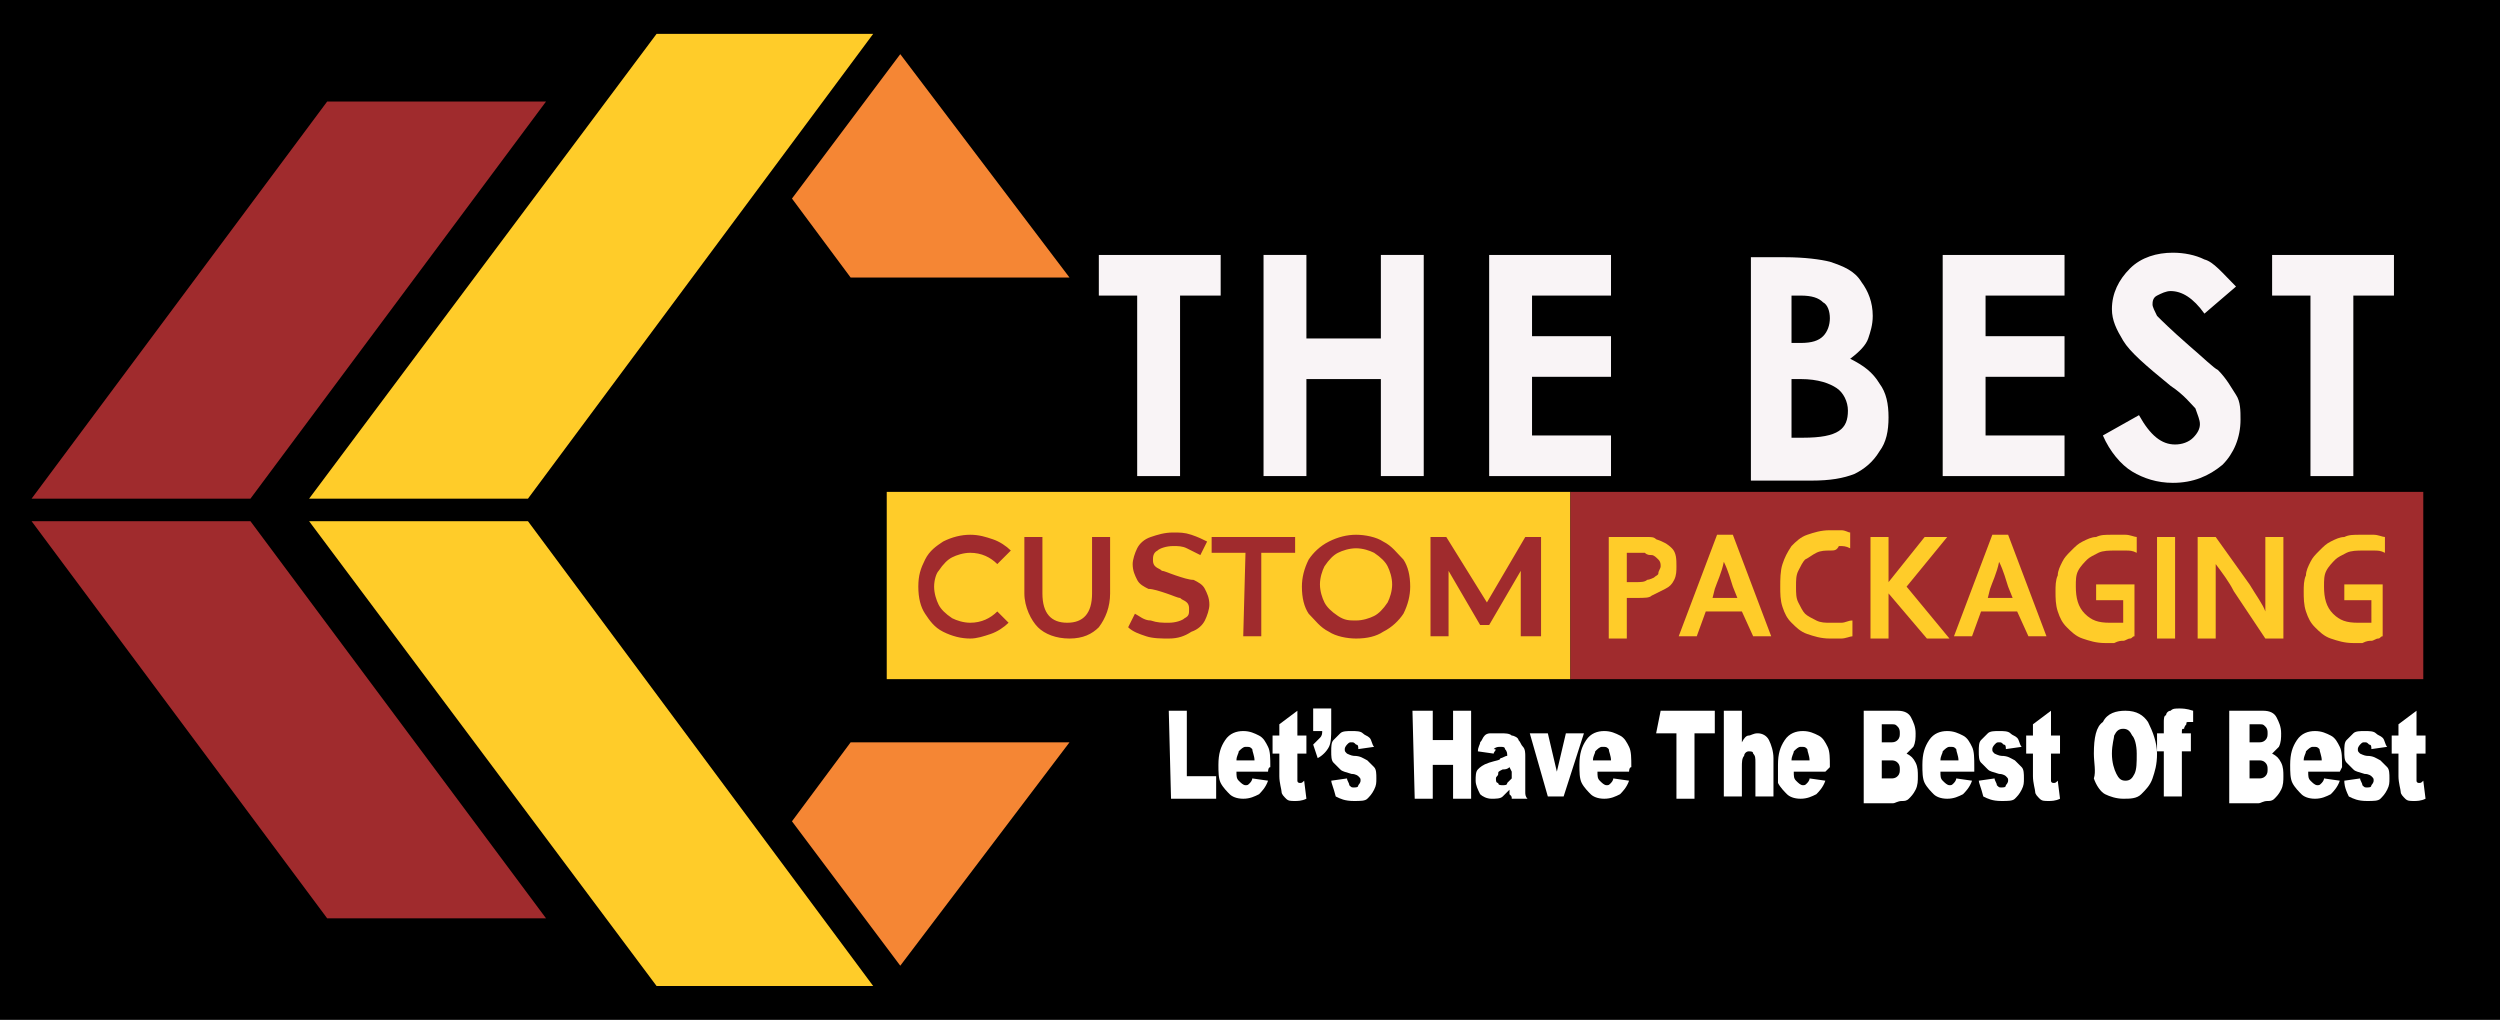 <?xml version="1.0" encoding="utf-8"?>
<!-- Generator: Adobe Illustrator 26.0.1, SVG Export Plug-In . SVG Version: 6.00 Build 0)  -->
<svg version="1.1" id="Layer_1" xmlns="http://www.w3.org/2000/svg" xmlns:xlink="http://www.w3.org/1999/xlink" x="0px" y="0px"
	 viewBox="0 0 110.8 45.2" style="enable-background:new 0 0 110.8 45.2;" xml:space="preserve">
<style type="text/css">
	.st0{fill:#FDCB0A;}
	.st1{fill:#F38222;}
	.st2{fill:#AE2B31;}
	.st3{fill:#3F3F3F;}
	.st4{fill:#282828;}
	.st5{fill:#FFFFFF;}
	.st6{fill-rule:evenodd;clip-rule:evenodd;fill:#FFCC29;}
	.st7{fill-rule:evenodd;clip-rule:evenodd;fill:#A02B2D;}
	.st8{fill-rule:evenodd;clip-rule:evenodd;fill:#F58634;}
	.st9{enable-background:new    ;}
	.st10{fill:#F9F4F6;}
	.st11{fill:#A02B2D;}
	.st12{fill:#FFCC29;}
</style>
<rect y="-0.5" width="110.8" height="45.7"/>
<polygon class="st0" points="533.9,-753.1 650.4,-753.3 839.1,-1002.3 721.3,-1001.5 "/>
<path class="st1" d="M937.6-871.2c-37.7,0.2-75.5,0.4-113.2,0.6c-10.2-13.7-20.4-27.5-30.6-41.2c18.9-25.3,37.9-50.5,56.8-75.8
	C879.7-948.7,908.7-910,937.6-871.2z"/>
<polygon class="st0" points="838.4,-492.1 720.6,-490.1 534.9,-738.9 651.2,-739.7 "/>
<polygon class="st1" points="851.1,-504.9 794.9,-580.3 824.5,-622.2 937.6,-621.2 "/>
<polygon class="st2" points="385.9,-753 504.1,-752.2 662.5,-965.5 544.7,-965.5 "/>
<polygon class="st2" points="663.4,-527 545.1,-526.3 386.7,-738.7 503.4,-739.2 "/>
<g>
	<path class="st3" d="M851.1-823.8h-33.3v86.5h-20.1v-86.5h-33.3v-17.8h86.8v17.8H851.1z"/>
	<path class="st3" d="M951.7-841.6v104.2h-20.1v-44.5h-47.3v44.5H864v-104.2h20.3v42.1h47.3v-42.1H951.7z"/>
	<path class="st3" d="M1045.8-755.1v17.8h-72.4v-104.2h71.1v17.8h-50.8v25.1h43.9v16.4h-43.9v27.2L1045.8-755.1L1045.8-755.1z"/>
	<path class="st3" d="M1216.1-764.2c0,4.4-0.9,8.3-2.6,11.6c-1.8,3.3-4.2,6.1-7.3,8.4c-3.1,2.3-6.7,4-10.7,5.1
		c-4.1,1.2-8.4,1.8-13,1.8h-50.4v-104.2h55.8c3.6,0,6.9,0.8,9.8,2.3c2.9,1.6,5.4,3.6,7.5,6.1s3.6,5.3,4.8,8.5
		c1.1,3.2,1.7,6.4,1.7,9.6c0,5.1-1.3,9.9-3.8,14.3c-2.5,4.5-6.3,7.8-11.2,9.9c6,1.8,10.7,4.9,14.2,9.5
		C1214.4-776.8,1216.1-771.1,1216.1-764.2z M1152.4-824.3v26.3h27c3.4,0,6.3-1.2,8.7-3.5c2.4-2.3,3.6-5.6,3.6-9.7
		c0-4-1.1-7.2-3.3-9.5c-2.2-2.3-4.9-3.5-8.1-3.5L1152.4-824.3L1152.4-824.3z M1195.7-768c0-1.9-0.3-3.6-1-5.4
		c-0.6-1.7-1.5-3.2-2.6-4.5s-2.3-2.3-3.8-3s-3.1-1.1-4.8-1.1h-31.1v27.5h30.1c1.9,0,3.6-0.3,5.2-1s3-1.6,4.2-2.9
		c1.2-1.2,2.1-2.7,2.8-4.3C1195.4-764.4,1195.7-766.2,1195.7-768z"/>
	<path class="st3" d="M1304.4-755.1v17.8H1232v-104.2h71.1v17.8h-50.8v25.1h43.9v16.4h-43.9v27.2L1304.4-755.1L1304.4-755.1z"/>
	<path class="st3" d="M1380.1-814.3c-0.7-0.7-1.9-1.6-3.7-2.8c-1.8-1.2-4-2.3-6.6-3.5c-2.6-1.1-5.4-2.1-8.4-2.9
		c-3-0.8-6.1-1.2-9.3-1.2c-5.6,0-9.7,1-12.5,3.1c-2.7,2.1-4.1,4.9-4.1,8.7c0,2.2,0.5,3.9,1.5,5.4c1,1.4,2.5,2.7,4.5,3.7
		c2,1.1,4.4,2.1,7.4,2.9c3,0.9,6.4,1.8,10.4,2.8c5.1,1.4,9.7,2.8,13.9,4.4c4.2,1.6,7.7,3.5,10.6,5.9c2.9,2.3,5.1,5.2,6.7,8.4
		c1.6,3.3,2.3,7.3,2.3,12.1c0,5.6-1.1,10.4-3.2,14.3c-2.1,4-4.9,7.2-8.5,9.6c-3.6,2.4-7.7,4.2-12.3,5.4c-4.7,1.1-9.5,1.7-14.6,1.7
		c-7.8,0-15.6-1.2-23.2-3.5s-14.5-5.7-20.6-10l9-17.5c0.9,0.9,2.5,2,4.8,3.5c2.3,1.4,5,2.8,8.1,4.3c3.1,1.4,6.6,2.6,10.4,3.6
		s7.7,1.5,11.7,1.5c11.2,0,16.7-3.6,16.7-10.7c0-2.3-0.6-4.2-1.9-5.7c-1.3-1.6-3.1-2.9-5.4-4.1c-2.3-1.2-5.2-2.3-8.5-3.2
		c-3.3-1-7-2.1-11.2-3.2c-5-1.4-9.3-2.9-13-4.5s-6.7-3.5-9.2-5.7c-2.4-2.2-4.3-4.7-5.5-7.6c-1.2-2.9-1.8-6.3-1.8-10.4
		c0-5.3,1-10,2.9-14.1c2-4.1,4.7-7.5,8.1-10.3c3.5-2.7,7.5-4.8,12.1-6.2s9.5-2.1,14.8-2.1c7.3,0,14.1,1.2,20.3,3.5
		c6.2,2.3,11.5,5,16.2,8.1L1380.1-814.3z"/>
	<path class="st3" d="M1485.3-823.8H1452v86.5h-20.1v-86.5h-33.3v-17.8h86.8L1485.3-823.8L1485.3-823.8z"/>
</g>
<rect x="765.6" y="-729.1" class="st0" width="372.9" height="89.7"/>
<g>
	<g>
		<path class="st2" d="M791.6-684.2c0-3.7,0.6-7.3,1.8-10.8c1.2-3.6,2.9-6.8,5.2-9.6s5.1-5.1,8.4-6.8c3.3-1.7,7.1-2.6,11.3-2.6
			c5,0,9.3,1.2,13,3.6c3.7,2.4,6.4,5.6,8.2,9.4l-8.1,6.2c-0.7-1.7-1.6-3.1-2.6-4.3s-2.1-2.1-3.3-2.7c-1.2-0.7-2.4-1.2-3.7-1.5
			s-2.5-0.5-3.8-0.5c-2.7,0-5,0.6-6.9,1.8c-2,1.2-3.6,2.7-4.9,4.6c-1.3,1.9-2.3,4-2.9,6.4c-0.7,2.4-1,4.8-1,7.1
			c0,2.6,0.4,5.2,1.1,7.6s1.9,4.6,3.3,6.4c1.4,1.9,3.1,3.3,5.1,4.5c2,1.1,4.1,1.7,6.5,1.7c1.2,0,2.5-0.2,3.8-0.5s2.6-0.9,3.8-1.6
			c1.2-0.7,2.3-1.7,3.3-2.8c1-1.2,1.8-2.5,2.5-4.2l8.7,5.5c-0.9,2.2-2.1,4.2-3.7,5.9c-1.6,1.7-3.4,3.2-5.4,4.3
			c-2,1.2-4.2,2.1-6.5,2.7c-2.3,0.6-4.5,0.9-6.7,0.9c-3.9,0-7.4-0.9-10.6-2.7c-3.2-1.8-6-4.1-8.3-7s-4.1-6.2-5.4-9.9
			C792.2-676.6,791.6-680.4,791.6-684.2z"/>
		<path class="st2" d="M870.4-663.7c2.5,0,4.6-0.6,6.3-1.7c1.7-1.1,3.1-2.6,4.1-4.4c1-1.8,1.8-3.9,2.2-6.2s0.7-4.7,0.7-7.2v-30.5
			h10.5v30.5c0,4.1-0.4,7.9-1.3,11.5c-0.9,3.6-2.3,6.7-4.2,9.4s-4.4,4.8-7.4,6.4c-3,1.6-6.6,2.4-10.8,2.4c-4.3,0-8-0.8-11.1-2.5
			c-3-1.7-5.5-3.8-7.4-6.6c-1.9-2.7-3.3-5.9-4.1-9.5s-1.3-7.3-1.3-11.2v-30.5h10.6v30.5c0,2.5,0.2,5,0.7,7.3
			c0.4,2.3,1.2,4.4,2.2,6.2s2.4,3.2,4.1,4.3S868-663.7,870.4-663.7z"/>
		<path class="st2" d="M937.3-698c-0.4-0.4-1-0.9-2-1.6c-0.9-0.7-2.1-1.3-3.4-2c-1.4-0.6-2.8-1.2-4.4-1.6c-1.6-0.4-3.2-0.7-4.8-0.7
			c-2.9,0-5.1,0.6-6.5,1.8s-2.1,2.8-2.1,5c0,1.2,0.3,2.3,0.8,3.1s1.3,1.5,2.3,2.1s2.3,1.2,3.9,1.7c1.6,0.5,3.4,1,5.4,1.6
			c2.7,0.8,5.1,1.6,7.2,2.5c2.2,0.9,4,2,5.5,3.4c1.5,1.3,2.7,3,3.5,4.8c0.8,1.9,1.2,4.2,1.2,7c0,3.2-0.5,5.9-1.6,8.2
			s-2.6,4.1-4.4,5.5c-1.9,1.4-4,2.4-6.4,3.1c-2.4,0.6-5,1-7.6,1c-4.1,0-8.1-0.7-12.1-2s-7.6-3.3-10.7-5.7l4.7-10
			c0.5,0.5,1.3,1.2,2.5,2s2.6,1.6,4.3,2.4c1.6,0.8,3.4,1.5,5.4,2.1s4,0.8,6.1,0.8c5.8,0,8.7-2,8.7-6.2c0-1.3-0.3-2.4-1-3.3
			c-0.7-0.9-1.6-1.7-2.8-2.4s-2.7-1.3-4.4-1.9c-1.7-0.6-3.7-1.2-5.8-1.9c-2.6-0.8-4.9-1.6-6.8-2.6c-1.9-0.9-3.5-2-4.8-3.3
			s-2.2-2.7-2.9-4.4c-0.6-1.7-1-3.6-1-5.9c0-3,0.5-5.7,1.5-8.1c1-2.4,2.4-4.3,4.3-5.9c1.8-1.6,3.9-2.8,6.3-3.6
			c2.4-0.8,5-1.2,7.7-1.2c3.8,0,7.4,0.7,10.6,2c3.2,1.3,6,2.9,8.4,4.7L937.3-698z"/>
		<path class="st2" d="M992.2-703.5h-17.4v49.6h-10.5v-49.6h-17.4v-10.2h45.3L992.2-703.5L992.2-703.5z"/>
		<path class="st2" d="M1019.6-653.4c-4,0-7.6-0.9-10.8-2.6c-3.2-1.7-6-4-8.4-6.8c-2.3-2.8-4.1-6.1-5.4-9.7
			c-1.3-3.7-1.9-7.4-1.9-11.2c0-4,0.7-7.8,2-11.5c1.4-3.7,3.2-6.9,5.6-9.7c2.4-2.8,5.2-5,8.5-6.7s6.8-2.5,10.6-2.5
			c3.9,0,7.5,0.9,10.8,2.7c3.2,1.8,6,4.1,8.3,7s4.1,6.1,5.4,9.8s1.9,7.4,1.9,11.1c0,4-0.7,7.8-2,11.4c-1.3,3.6-3.2,6.8-5.5,9.6
			s-5.2,5-8.4,6.7C1027-654.3,1023.4-653.4,1019.6-653.4z M1003.8-683.8c0,2.6,0.4,5.1,1.1,7.5c0.7,2.4,1.7,4.5,3.1,6.4s3,3.3,5,4.5
			c2,1.1,4.2,1.7,6.7,1.7c2.6,0,4.8-0.6,6.8-1.7c2-1.2,3.6-2.7,5-4.6c1.4-1.9,2.4-4.1,3.1-6.4c0.7-2.4,1-4.8,1-7.3
			c0-2.6-0.4-5.1-1.1-7.5s-1.8-4.5-3.1-6.4c-1.4-1.9-3-3.3-5-4.4c-2-1.1-4.2-1.6-6.6-1.6c-2.6,0-4.8,0.6-6.8,1.7
			c-2,1.2-3.7,2.7-5,4.5c-1.3,1.9-2.3,4-3,6.4C1004.1-688.7,1003.8-686.2,1003.8-683.8z"/>
		<path class="st2" d="M1098.6-653.8v-39.6l-14,29.5h-5.7l-14-29.5v39.6h-10.6v-59.8h11.3l16.1,34l16.2-34h11.3v59.8H1098.6z"/>
	</g>
</g>
<g>
	<g>
		<path class="st4" d="M986.6-575.5c0,1-0.1,1.4-0.4,1.4c-0.3,0-0.3-0.1-0.3-0.4c0.1-0.2,0.1-0.4,0.1-0.6c0-0.9-0.9-1.7-2.6-2.4
			c-2.8-1.1-6.5-1.6-11.1-1.6c-4.9,0-9.3,0.6-12.9,1.9c-1.2,0.4-2.2,0.8-3,1.1c-1.3,0.5-2.4,0.7-3.1,0.7c-1.2,0-1.8-0.5-1.8-1.4
			c0-1.7,1.4-3.2,4.2-4.5c3-1.3,7.1-2,12.1-2c7.7,0,13.1,1.1,16.3,3.4C985.8-578.7,986.6-577.3,986.6-575.5z M997.9-608.1
			c0,3.1-2.2,6.1-6.5,8.9c-1.7,1.1-3.6,2.1-5.7,2.9c-5,2-9.7,3-14.1,3c-1.7,0-3-0.1-3.9-0.3c-0.2,0.3-0.6,0.9-1.1,1.8
			c-0.5,0.9-0.9,1.6-1.1,1.9c-0.2,0.3-0.5,0.9-1,1.6c-0.4,0.7-0.8,1.3-1,1.6c-0.8,1.1-1.5,2-2.2,2.8c-1.1,1.2-2.6,1.8-4.5,1.8
			c-0.4,0-0.8-0.1-1.3-0.2c-0.5-0.2-0.8-0.3-0.8-0.5c-0.1-0.2-0.1-0.3-0.1-0.3s0.1,0,0.2,0.1c0.1,0.1,0.4,0.1,0.7,0.1
			c0.4,0,0.8,0,1.4-0.1c1.3-0.2,2.7-1.1,4.2-2.6c0.9-1,2.7-3.6,5.5-8c-2.7-0.6-4.3-1.7-4.8-3.4c-0.1-0.2,0-0.4,0-0.4
			c0.1,0,0.2,0.1,0.2,0.2c0.4,0.6,1.6,1,3.6,1c0.7,0,1.6,0,2.5-0.1h0.1c2-3,4-5.7,6-8s4.2-4.2,6.4-5.5c3.6-2.2,7.2-3.3,10.7-3.3
			c1.7,0,3,0.3,3.9,0.8C997-611.3,997.9-609.9,997.9-608.1z M993.9-607.9c0.4-0.7,0.5-1.4,0.5-2.1c0-1.6-1.7-2.4-5-2.4
			c-0.6,0-1.7,0.2-3.3,0.7s-3.2,1.1-4.8,2c-3.8,2.2-7.8,6.6-11.9,13.1c4.1-0.6,8.7-1.8,13.6-3.8
			C988.8-602.7,992.4-605.2,993.9-607.9z"/>
		<path class="st4" d="M998-586.3c1.7-1,2.5-2.1,2.5-3.1c0-1.1-0.6-1.6-1.7-1.6c-0.5,0-1.1,0.2-1.7,0.5c-1.3,0.7-2.6,1.8-3.9,3.5
			c-1.5,2-2.3,3.9-2.3,5.7c0,0.7,0.2,1.3,0.5,1.9c0.3,0.6,0.9,0.9,1.8,0.9c1.5,0,3.4-0.9,5.7-2.6c2.3-1.7,4.3-3.5,6-5.3
			c0.4-0.4,0.6-0.4,0.6-0.1c0,0.2-0.1,0.5-0.3,0.6c-1.2,1.2-2,2-2.4,2.4s-1.2,1.1-2.4,2.2c-1.2,1-2.1,1.8-2.9,2.2
			c-2.3,1.3-4.2,2-5.8,2s-2.8-0.4-3.8-1.2c-0.9-0.8-1.4-1.9-1.4-3.3c0-3,1.2-5.6,3.7-7.7c2.4-2.2,5-3.3,7.6-3.3c1.8,0,3,0.4,3.6,1.3
			c0.3,0.4,0.4,0.9,0.4,1.3c0,0.5-0.1,1-0.4,1.6c-0.6,1.1-1.7,2.1-3.2,2.9c-1.6,0.8-3.1,1.2-4.5,1.2c-0.5,0-0.8-0.1-0.9-0.2
			c0-0.1,0-0.2,0.1-0.2c0.1-0.1,0.3-0.1,0.5-0.1C994.8-584.8,996.3-585.3,998-586.3z"/>
		<path class="st4" d="M1011.9-596.2c0.7-1.2,1.3-2.1,1.7-2.8s0.8-1.2,1-1.5c0.3-0.3,0.8-0.6,1.7-0.8s1.8-0.3,2.6-0.3
			s1.3,0.1,1.3,0.3s-0.7,1-2.1,2.5c-1.4,1.4-3,3.4-4.8,5.8c2.2,0.4,3.6,1.1,4.3,2.3c0.3,0.5,0.3,0.8,0.1,1c-0.2,0.1-0.4,0.1-0.6-0.2
			c-0.7-0.7-1.7-1.1-3.2-1.1c-0.6,0-1.4,0.1-2.2,0.2c-2.6,3.7-4.2,6.7-4.9,9c-0.2,0.7-0.3,1.2-0.3,1.7c0,1.2,0.5,1.9,1.4,1.9
			c1,0,2.4-0.8,4.2-2.3c2.3-1.9,4.4-3.9,6.1-5.8c0.3-0.4,0.5-0.5,0.6-0.3s0,0.4-0.2,0.7c-2.8,3.2-5.1,5.5-6.9,7s-3.6,2.2-5.2,2.2
			c-2.1,0-3.2-1.3-3.2-3.8c0-1.2,0.3-2.6,0.9-4.3l-0.9,0.9c-0.3,0.3-0.4,0.4-0.6,0.2c-0.1-0.1-0.2-0.2-0.2-0.3s0.1-0.3,0.4-0.5
			c2.3-2.3,3.9-4,4.8-5.1c-0.6,0.2-1,0.3-1.2,0.1s-0.4-0.5-0.4-0.8c-0.1-0.4,0.1-0.8,0.5-1.3s1-0.9,1.8-1.1c0.8-0.2,1.4-0.4,1.8-0.4
			C1010.6-594,1011.2-595,1011.9-596.2z"/>
		<path class="st4" d="M1022.3-600.5c0.8,0,1.4,0.2,1.6,0.7c0.3,0.5,0.4,1,0.4,1.6s-0.2,1.4-0.7,2.6c-0.4,1.2-1.3,2.4-2.6,3.6
			c-1.4,1.3-2.8,2-4.1,2c-0.1,0-0.2-0.1-0.2-0.2s0.1-0.2,0.2-0.2c1.4-0.1,2.6-0.9,3.8-2.2s1.8-2.8,2-4.3c-0.7,1-1.6,1.5-2.7,1.5
			c-0.4,0-0.7-0.1-0.9-0.4c-0.2-0.2-0.4-0.5-0.4-0.8c0-1,0.4-1.8,1.1-2.6C1020.7-600,1021.5-600.5,1022.3-600.5z"/>
		<path class="st4" d="M1021-580.9c0,0,0-0.1,0-0.2s0.1-0.1,0.2-0.1s0.2,0.1,0.2,0.2c0.6,1.4,1.5,2.1,2.8,2.1c1.6,0,3.1-0.9,4.3-2.6
			c0.9-1.3,1.7-2.7,2.4-4.1s1.3-2.6,1.7-3.4c0.5-0.8,1.2-1.8,2.2-2.9c1-1.1,1.9-1.7,2.7-2c-0.2-0.1-0.5-0.2-1-0.2s-1.3,0.4-2.5,1.1
			s-2.5,1.6-3.7,2.8c-1.2,1.1-2.5,2.4-3.9,3.8s-2.3,2.2-2.5,2.5c-0.3,0.2-0.5,0.2-0.5,0c-0.1-0.2,0-0.5,0.2-0.7c0.8-0.8,2-2,3.6-3.6
			s2.8-2.8,3.6-3.6c0.8-0.8,1.7-1.4,2.8-2c1-0.5,1.8-0.8,2.3-0.8c1.3,0,2.1,0.2,2.4,0.7c-0.8,0.4-1.5,1.4-2,3.1
			c-0.5,1.7-1.1,3.6-1.8,5.8c-0.7,2.2-1.5,3.9-2.5,5.1c0.8-0.4,2.1-1.2,3.9-2.5c1.7-1.3,3.3-2.7,4.6-4.2c0.3-0.3,0.5-0.3,0.6-0.1
			c0,0.1,0,0.2,0,0.2c0,0.1-0.3,0.5-0.9,1.1c-0.6,0.7-1.4,1.4-2.2,2.2c-0.9,0.8-2,1.8-3.3,2.8c-2.7,2.1-5.5,3.2-8.2,3.2
			C1023.5-577.1,1021.8-578.4,1021-580.9z"/>
		<path class="st4" d="M1082.4-607.8c0.3,0,0.4,0.1,0.4,0.3s-0.2,0.6-0.5,1.2c-2.6,3.8-5.4,8.2-8.3,13.2c1.5,0.1,3,0.3,4.5,0.6
			c4.8,1.1,7.2,2.8,7.2,5.1c0,0.1,0,0.2-0.1,0.2s-0.1-0.1-0.2-0.3c-0.3-0.9-2.1-1.5-5.3-1.8c-1-0.1-2.1-0.2-3.5-0.2s-3,0.1-5,0.3
			c-4.7,8.3-7.9,14.5-9.5,18.6c-0.2,0.4-0.3,0.6-0.5,0.6s-0.2-0.2-0.2-0.5c0-1.8,2.9-7.9,8.8-18.5c-1.9,0.3-3.2,0.5-4.1,0.7
			c-5.6,1.1-9.4,2.8-11.2,5.1c-0.5,0.7-0.8,1.4-0.8,2.1s0.3,1.2,1,1.8c0.2,0.1,0.2,0.2-0.1,0.2l-0.4-0.2c-1.4-1.2-2.1-2.5-2.1-4.1
			c0-1.5,0.7-3,2-4.4c1.9-2.1,5.2-3.6,9.9-4.5c2.8-0.5,5.4-0.8,7.8-0.8c0.1,0,0.3,0,0.4,0c5.6-9.7,8.7-14.5,9.3-14.5L1082.4-607.8z
			 M1101.6-612.7c0.3,0,0.5,0.1,0.5,0.3s-0.2,0.6-0.5,1.2c-3.4,4.9-7.1,10.9-11,17.9s-6.6,12.5-8.2,16.4c-0.3,0.6-0.5,0.7-0.6,0.4
			c0-0.1,0-0.3,0-0.6c0-1.4,1.7-5.4,5.2-11.8c3.5-6.5,6.6-12,9.5-16.7s4.4-7,4.8-7L1101.6-612.7z"/>
		<path class="st4" d="M1108.1-586.2c-0.4,0.5-0.7,1-1.1,1.5s-0.8,1.3-1.4,2.2s-0.8,1.7-0.8,2.3s0.2,1,0.7,1s1.3-0.3,2.4-1
			c2.2-1.4,4.7-3.5,7.5-6.3c0.3-0.4,0.5-0.4,0.6-0.2c0,0,0,0.1,0,0.2s-0.1,0.2-0.2,0.4c-5.5,5.7-9.5,8.6-12,8.6
			c-0.7,0-1.4-0.3-1.9-0.8s-0.7-1.2-0.7-1.9s0.3-1.9,0.9-3.4c-1.4,2-3,3.5-4.6,4.6s-2.9,1.6-3.9,1.6s-1.7-0.3-2.4-0.9
			c-0.7-0.6-1-1.4-1-2.3c0-2.6,1.1-5.2,3.2-7.7c1.6-1.9,3.6-3.2,6-4c1.1-0.4,2.1-0.6,3.1-0.6s2,0.3,2.9,0.9c0.9,0.6,1.5,1.3,1.8,2.2
			c1,0,1.7,0.4,2.1,1.2c0.1,0.1,0.1,0.3,0.1,0.5s-0.1,0.5-0.4,0.8C1108.7-587,1108.4-586.6,1108.1-586.2z M1104.6-591.4
			c-0.7,0-1.5,0.2-2.4,0.7c-1.6,0.8-3.2,2.1-4.7,4c-2.3,3-3.5,5.3-3.5,6.7c0,0.7,0.3,1.1,0.8,1.1c0.4,0,1.2-0.3,2.2-1
			c1-0.6,2.4-1.9,4.1-3.8c0.1-0.1,0.5-0.5,1.1-1.2s1.2-1.3,1.6-1.7c1.5-1.7,2.3-3,2.3-3.7C1106.2-591,1105.6-591.4,1104.6-591.4z"/>
		<path class="st4" d="M1131.9-593.7c0,0.1,0,0.1,0,0.2c0,0.1-0.1,0.1-0.2,0.1s-0.2-0.1-0.2-0.2c-0.2-0.5-0.5-0.8-0.9-0.8
			c-1.2,0-3.2,2.6-6.2,7.8c-1.9,3.3-3.4,5.7-4.7,7c-0.6,0.7-1.4,1.2-2.3,1.5s-1.5,0.4-1.9,0.4s-0.7-0.1-0.9-0.2
			c0.5-0.8,1.1-2.1,1.6-3.9s1-3.4,1.3-4.8c0.3-1.4,0.4-2.1,0.4-2.1l-2,2.2c-1,1.2-2.1,2.2-3.1,3.1c-0.4,0.4-0.6,0.3-0.6-0.1
			c0-0.2,0.1-0.4,0.3-0.6c0.2-0.2,0.5-0.5,0.9-0.9s0.7-0.7,0.9-0.9c0.1-0.1,0.4-0.4,0.8-0.8c0.4-0.4,0.7-0.7,0.9-1
			c0.9-1.2,1.6-2.2,2-3c0.2-0.4,0.2-0.8,0.2-1.2s-0.1-0.7-0.2-0.8s-0.2-0.3-0.2-0.5c0-0.4,0.3-0.5,0.8-0.3c1.1,0.6,1.7,1.4,1.8,2.4
			c0.1,0.5,0.1,1.3,0.1,2.2s-0.2,2.4-0.5,4.4s-0.9,3.8-1.8,5.3c1.4-1,3.1-3.6,5-7.6c1.9-4.1,3.3-6.7,4.4-7.8c0.4-0.5,1-0.7,1.7-0.7
			C1130.8-595.3,1131.6-594.8,1131.9-593.7z"/>
		<path class="st4" d="M1139.5-586.3c1.7-1,2.5-2.1,2.5-3.1c0-1.1-0.6-1.6-1.7-1.6c-0.5,0-1.1,0.2-1.7,0.5c-1.3,0.7-2.6,1.8-3.9,3.5
			c-1.5,2-2.3,3.9-2.3,5.7c0,0.7,0.2,1.3,0.5,1.9c0.3,0.6,0.9,0.9,1.8,0.9c1.5,0,3.4-0.9,5.7-2.6c2.3-1.7,4.3-3.5,6-5.3
			c0.4-0.4,0.6-0.4,0.6-0.1c0,0.2-0.1,0.5-0.3,0.6c-1.2,1.2-2,2-2.4,2.4s-1.2,1.1-2.4,2.2c-1.2,1-2.1,1.8-2.9,2.2
			c-2.3,1.3-4.2,2-5.8,2s-2.8-0.4-3.8-1.2c-0.9-0.8-1.4-1.9-1.4-3.3c0-3,1.2-5.6,3.7-7.7c2.4-2.2,5-3.3,7.6-3.3c1.8,0,3,0.4,3.6,1.3
			c0.3,0.4,0.4,0.9,0.4,1.3c0,0.5-0.1,1-0.4,1.6c-0.6,1.1-1.7,2.1-3.2,2.9c-1.6,0.8-3.1,1.2-4.5,1.2c-0.5,0-0.8-0.1-0.9-0.2
			c0-0.1,0-0.2,0.1-0.2c0.1-0.1,0.3-0.1,0.5-0.1C1136.3-584.8,1137.8-585.3,1139.5-586.3z"/>
		<path class="st4" d="M1199-604.8c0-1.7-1.8-2.8-5.3-3.4c-2.1-0.4-4.4-0.5-7-0.5s-5.6,0.2-8.7,0.5c-7.9,0.9-13.7,2.2-17.3,3.8
			c-2.9,1.3-3.7,2.7-2.3,4.2c0.2,0.2,0.1,0.3-0.1,0.3s-0.4-0.1-0.6-0.3c-0.5-0.6-0.8-1.3-0.8-2.1s0.2-1.6,0.5-2.3s0.9-1.5,1.7-2.2
			c0.8-0.8,1.8-1.4,2.9-1.9c3.4-1.5,7.4-2.5,12-3.2c2.7-0.4,5-0.5,7-0.5c5.8,0,10.6,0.8,14.4,2.4c2.5,1.1,4.1,2.3,4.7,3.5
			c0.4,0.6,0.5,1.3,0.5,1.9s-0.2,1.3-0.5,2c-0.4,0.6-0.9,1-1.3,1.1c-0.5,0.1-0.7,0-0.7-0.3c0.1-0.3,0.3-0.8,0.6-1.3
			C1198.8-603.8,1199-604.3,1199-604.8z M1170.7-580.7c-0.2,1.6-0.3,2.7-0.3,3.3c0,2,0.6,3.1,1.7,3.4c0.2,0.1,0.3,0.1,0.5,0.1
			l1.3-0.6c0.3-0.2,0.4-0.3,0.4-0.1s-0.1,0.3-0.3,0.5c-0.5,0.5-1.2,0.7-2,0.7c-0.2,0-0.3,0-0.5,0c-2.9-0.2-4.3-2-4.3-5.4
			c0-1.8,0.4-3.9,1.1-6.2s1.8-4.7,3.3-7.1c1.4-2.4,4.6-7.4,9.4-14.8c0.4-0.6,0.7-0.8,0.9-0.8c0.2,0,0.4,0.1,0.5,0.2
			c0.1,0.1,0.1,0.2,0.1,0.3s0,0.2,0,0.3C1175.6-595.9,1171.7-587.1,1170.7-580.7z"/>
		<path class="st4" d="M1191.7-590.9c0-0.5-0.3-0.7-0.9-0.7c-1.1,0-2.4,0.8-4,2.5c-0.4,0.4-1.1,1.3-2.1,2.6s-2,2.9-3,4.6l-1.2,2.9
			l0.1-0.5c-0.1,0.1-0.1,0.4-0.2,0.6c-0.2,0.4-0.6,0.8-1.4,1.1c-0.2,0.1-0.3,0.1-0.4,0.1c-0.3,0-0.4-0.3-0.1-0.8
			c0.1-0.4,0.6-1.6,1.3-3.8c0.8-2.2,1.4-3.9,1.9-5.2c-1.3,1.5-2.4,2.8-3.5,3.7c-0.3,0.3-0.5,0.3-0.7,0.1c0,0,0-0.1,0-0.2
			c0-0.1,0.1-0.3,0.4-0.6c2-1.9,3.5-3.6,4.6-5.2c0.8-2.2,2.4-5.1,4.6-9c2.2-3.8,4.5-7,6.9-9.5c1.6-1.7,3.3-2.9,5.1-3.5
			c0.8-0.3,1.6-0.4,2.3-0.4c0.7,0,1.4,0.2,2,0.7s0.9,1.3,0.9,2.5c0,1.6-0.5,3.2-1.4,4.8s-2.7,3.4-5.1,5.4s-4.7,3.5-6.8,4.5
			c-0.4,0.2-0.6,0.2-0.7-0.1s0.1-0.4,0.5-0.6c1.9-0.9,4-2.4,6.3-4.3c2.3-2,3.9-3.7,4.7-5.1c0.8-1.4,1.2-2.5,1.2-3.4s-0.3-1.3-1-1.3
			c-0.8,0-2,0.7-3.7,2.1c-2.5,2.2-5.1,5.2-7.8,9.2c-2.7,3.9-5,7.9-7,11.8c0.9-1.4,1.7-2.6,2.5-3.5c1.8-2.2,3.5-3.3,5.2-3.3
			c1.6,0,2.5,0.8,2.8,2.3c0,0.2,0,0.5,0,0.9s-0.1,1-0.4,1.7s-0.9,2.2-2,4.2s-1.7,3.3-1.7,3.7s0.1,0.6,0.4,0.6c0.4,0,0.9-0.2,1.6-0.7
			c1.8-1.2,4.1-3.3,7-6.2c0.4-0.4,0.6-0.5,0.6-0.2s-0.1,0.5-0.3,0.8c-2.4,2.7-4.8,4.9-7.4,6.7c-1.2,0.8-2.3,1.3-3.2,1.3
			c-0.3,0-0.5,0-0.7-0.1c-1.3-0.3-1.9-1-1.9-2.3s0.4-2.7,1.3-4.2c0.2-0.2,0.8-1.1,1.8-2.5C1190.9-588.8,1191.7-590.2,1191.7-590.9z"
			/>
		<path class="st4" d="M1208.9-586.3c1.7-1,2.5-2.1,2.5-3.1c0-1.1-0.6-1.6-1.7-1.6c-0.5,0-1.1,0.2-1.7,0.5c-1.3,0.7-2.6,1.8-3.9,3.5
			c-1.5,2-2.3,3.9-2.3,5.7c0,0.7,0.2,1.3,0.5,1.9c0.3,0.6,0.9,0.9,1.8,0.9c1.5,0,3.4-0.9,5.7-2.6c2.3-1.7,4.3-3.5,6-5.3
			c0.4-0.4,0.6-0.4,0.6-0.1c0,0.2-0.1,0.5-0.3,0.6c-1.2,1.2-2,2-2.4,2.4s-1.2,1.1-2.4,2.2c-1.2,1-2.1,1.8-2.9,2.2
			c-2.3,1.3-4.2,2-5.8,2s-2.8-0.4-3.8-1.2c-0.9-0.8-1.4-1.9-1.4-3.3c0-3,1.2-5.6,3.7-7.7c2.4-2.2,5-3.3,7.6-3.3c1.8,0,3,0.4,3.6,1.3
			c0.3,0.4,0.4,0.9,0.4,1.3c0,0.5-0.1,1-0.4,1.6c-0.6,1.1-1.7,2.1-3.2,2.9c-1.6,0.8-3.1,1.2-4.5,1.2c-0.5,0-0.8-0.1-0.9-0.2
			c0-0.1,0-0.2,0.1-0.2c0.1-0.1,0.3-0.1,0.5-0.1C1205.7-584.8,1207.2-585.3,1208.9-586.3z"/>
		<path class="st4" d="M1244.6-596.2c1.2-0.1,2.4-0.2,3.8-0.2s2.8,0.2,4.4,0.6s2.9,1.1,3.8,2.2c1,1.1,1.5,2.4,1.5,3.8
			s-0.4,2.8-1.1,4.3c-0.7,1.4-1.8,2.8-3.2,4.3c-4.2,4.2-9.6,6.3-16.2,6.3c-1.8,0-3.3-0.2-4.7-0.6c-1.4-0.4-2.3-0.8-2.7-1.1
			c-0.4-0.3-0.9-0.7-1.5-1.2s-0.7-0.8-0.4-0.8c0.2,0,0.6,0.2,1.4,0.5s2.3,0.5,4.4,0.5s4.5-0.3,7-0.8s4.6-1.4,6.3-2.5
			c1.8-1.1,3.2-2.3,4.2-3.7c1.3-1.7,1.9-3.3,1.9-5c0-0.9-0.2-1.9-0.7-2.8s-1.3-1.7-2.7-2.2c-1.3-0.5-2.5-0.8-3.6-0.8
			s-2.3,0.1-3.6,0.2c-1.4,0.1-3.1,0.6-5.2,1.4c-2.1,0.8-3.5,1.8-4.2,2.9c-0.7,1.1-1.3,2.2-1.8,3.1c-0.5,1-1,2-1.5,3.1
			s-0.9,1.9-1.2,2.5c-0.2,0.5-0.4,0.7-0.7,0.7s-0.4-0.1-0.4-0.4c0-1.2,1.2-3.9,3.7-8.1c2.5-4.2,4.9-8,7.1-11.2
			c2.3-3.3,3.6-4.9,4-4.9c0.2,0,0.4,0.1,0.5,0.3s0.2,0.4,0.1,0.6c-4,5.5-6.4,8.9-7.2,10c11.7-2.2,18.9-5.2,21.4-9.3
			c0.4-0.7,0.6-1.3,0.6-1.9s-0.3-1.2-0.8-1.7c-1-1-2.9-1.5-5.7-1.5s-6.5,0.7-11.1,2.1c-4.6,1.4-7.8,3-9.5,4.7
			c-0.5,0.5-0.7,0.8-0.6,1.1c0.2,0.3,0.2,0.5,0.1,0.5s-0.2,0-0.4-0.2c-0.7-0.4-1.1-1-1.3-1.6s-0.3-1.1-0.3-1.4
			c0-0.3,0.1-0.5,0.2-0.7c1.4-2.2,4.6-4.1,9.6-5.8s8.9-2.6,11.5-2.6c5.3,0,8.7,1,10.1,3c0.5,0.8,0.8,1.6,0.8,2.5
			c0,1.4-0.7,2.8-2.1,4.3C1255.4-600.2,1250.7-597.8,1244.6-596.2z"/>
		<path class="st4" d="M1269.1-586.3c1.7-1,2.5-2.1,2.5-3.1c0-1.1-0.6-1.6-1.7-1.6c-0.5,0-1.1,0.2-1.7,0.5c-1.3,0.7-2.6,1.8-3.9,3.5
			c-1.5,2-2.3,3.9-2.3,5.7c0,0.7,0.2,1.3,0.5,1.9c0.3,0.6,0.9,0.9,1.8,0.9c1.5,0,3.4-0.9,5.7-2.6c2.3-1.7,4.3-3.5,6-5.3
			c0.4-0.4,0.6-0.4,0.6-0.1c0,0.2-0.1,0.5-0.3,0.6c-1.2,1.2-2,2-2.4,2.4s-1.2,1.1-2.4,2.2c-1.2,1-2.1,1.8-2.9,2.2
			c-2.3,1.3-4.2,2-5.8,2s-2.8-0.4-3.8-1.2c-0.9-0.8-1.4-1.9-1.4-3.3c0-3,1.2-5.6,3.7-7.7c2.4-2.2,5-3.3,7.6-3.3c1.8,0,3,0.4,3.6,1.3
			c0.3,0.4,0.4,0.9,0.4,1.3c0,0.5-0.1,1-0.4,1.6c-0.6,1.1-1.7,2.1-3.2,2.9c-1.6,0.8-3.1,1.2-4.5,1.2c-0.5,0-0.8-0.1-0.9-0.2
			c0-0.1,0-0.2,0.1-0.2c0.1-0.1,0.3-0.1,0.5-0.1C1265.9-584.8,1267.4-585.3,1269.1-586.3z"/>
		<path class="st4" d="M1271.6-580.9c0,0,0-0.1,0-0.2s0.1-0.1,0.2-0.1s0.2,0.1,0.2,0.2c0.6,1.4,1.5,2.1,2.8,2.1
			c1.6,0,3.1-0.9,4.3-2.6c0.9-1.3,1.7-2.7,2.4-4.1s1.3-2.6,1.7-3.4c0.5-0.8,1.2-1.8,2.2-2.9c1-1.1,1.9-1.7,2.7-2
			c-0.2-0.1-0.5-0.2-1-0.2s-1.3,0.4-2.5,1.1s-2.5,1.6-3.7,2.8c-1.2,1.1-2.5,2.4-3.9,3.8s-2.3,2.2-2.5,2.5c-0.3,0.2-0.5,0.2-0.5,0
			c-0.1-0.2,0-0.5,0.2-0.7c0.8-0.8,2-2,3.6-3.6s2.8-2.8,3.6-3.6c0.8-0.8,1.7-1.4,2.8-2c1-0.5,1.8-0.8,2.3-0.8c1.3,0,2.1,0.2,2.4,0.7
			c-0.8,0.4-1.5,1.4-2,3.1c-0.5,1.7-1.1,3.6-1.8,5.8c-0.7,2.2-1.5,3.9-2.5,5.1c0.8-0.4,2.1-1.2,3.9-2.5c1.7-1.3,3.3-2.7,4.6-4.2
			c0.3-0.3,0.5-0.3,0.6-0.1c0,0.1,0,0.2,0,0.2c0,0.1-0.3,0.5-0.9,1.1c-0.6,0.7-1.4,1.4-2.2,2.2c-0.9,0.8-2,1.8-3.3,2.8
			c-2.7,2.1-5.5,3.2-8.2,3.2C1274.1-577.1,1272.4-578.4,1271.6-580.9z"/>
		<path class="st4" d="M1297.8-596.2c0.7-1.2,1.3-2.1,1.7-2.8s0.8-1.2,1-1.5c0.3-0.3,0.8-0.6,1.7-0.8c0.9-0.2,1.8-0.3,2.6-0.3
			s1.3,0.1,1.3,0.3s-0.7,1-2.1,2.5c-1.4,1.4-3,3.4-4.8,5.8c2.2,0.4,3.6,1.1,4.3,2.3c0.3,0.5,0.3,0.8,0.1,1c-0.2,0.1-0.4,0.1-0.6-0.2
			c-0.7-0.7-1.7-1.1-3.2-1.1c-0.6,0-1.4,0.1-2.2,0.2c-2.6,3.7-4.2,6.7-4.9,9c-0.2,0.7-0.3,1.2-0.3,1.7c0,1.2,0.5,1.9,1.4,1.9
			c1,0,2.4-0.8,4.2-2.3c2.3-1.9,4.4-3.9,6.1-5.8c0.3-0.4,0.5-0.5,0.6-0.3s0,0.4-0.2,0.7c-2.8,3.2-5.1,5.5-6.9,7s-3.6,2.2-5.2,2.2
			c-2.1,0-3.2-1.3-3.2-3.8c0-1.2,0.3-2.6,0.9-4.3l-0.9,0.9c-0.3,0.3-0.4,0.4-0.6,0.2c-0.1-0.1-0.2-0.2-0.2-0.3s0.1-0.3,0.4-0.5
			c2.3-2.3,3.9-4,4.8-5.1c-0.6,0.2-1,0.3-1.2,0.1s-0.4-0.5-0.4-0.8c-0.1-0.4,0.1-0.8,0.5-1.3s1-0.9,1.8-1.1c0.8-0.2,1.4-0.4,1.8-0.4
			C1296.5-594,1297.1-595,1297.8-596.2z"/>
		<path class="st4" d="M1354.1-605.2c0,3.2-0.6,6.3-1.9,9.4c-1.3,3-3.1,6.1-5.3,9.2c-2.8,3.9-6.1,7-9.9,9.3c-2,1.2-4,1.7-6.2,1.7
			c-2.9,0-5.1-1.1-6.8-3.3c-1.4-1.9-2.2-4.1-2.2-6.6c0-3.5,1.2-7.4,3.5-11.5c1.7-3,3.9-5.7,6.4-8.1c2.5-2.4,4.8-3.9,6.8-4.7
			c1.3-0.4,2.6-0.6,3.8-0.6c1.2,0,2.2,0.4,3.1,1.3c1,1,1.4,2.4,1.4,4.2c0,1.1-0.2,2.2-0.5,3.4c-0.1,0.4-0.2,0.5-0.3,0.2
			c-0.1-0.1,0-0.4,0-0.8c0.1-0.4,0.1-0.8,0.1-1.3c0-1.6-0.8-2.3-2.5-2.3c-2.4,0-5.4,1.3-9,3.8s-6.3,5.2-8.1,7.9
			c-2.5,3.7-3.7,7.1-3.7,10.1c0,3.3,1.7,5.2,5,5.8c0.5,0.1,1,0.2,1.5,0.2c1.8,0,3.9-0.5,6.4-1.5c4.5-1.8,8.1-4.5,11-8.4
			c3.7-5,5.5-10.7,5.5-16.9c0-2.3-0.2-4-0.7-5.2c-0.5-1.1-0.9-1.8-1.3-2s-0.8-0.3-1.1-0.2s-0.5,0.1-0.4-0.1c0-0.4,0.4-0.5,1.2-0.5
			s1.5,0.4,2.3,1.1C1353.5-610.6,1354.1-608.5,1354.1-605.2z"/>
		<path class="st4" d="M1371.6-599.7c0,0.1-0.1,0.2-0.2,0.2s-0.2-0.1-0.2-0.3c-0.2-0.8-0.6-1.4-1.1-1.9c-0.5-0.4-1-0.7-1.4-0.7
			s-0.8,0-1.1,0c-1.2,0-2.2,0.4-3.2,1.1c-1.9,1.3-4.1,3.9-6.6,7.6c1.8,0.2,2.9,0.5,3.6,1.1c1.2,1,1.7,1.7,1.4,2.2
			c-0.1,0.2-0.4,0.1-0.9-0.2s-1.3-0.5-2.4-0.5s-2.3,0.2-3.7,0.6c-2.2,3.6-3.8,7.2-4.9,10.9c-0.4,1.6-0.7,3-0.7,4
			c0,1.1,0.2,1.9,0.6,2.4c0.1,0.1,0.1,0.2,0,0.3c-0.1,0-0.2,0.1-0.2,0.1s-0.1,0-0.1-0.1c-1.2-1.1-1.8-2.7-1.8-5s1-5.9,2.9-10.9
			c-0.2,0.1-0.3,0.1-0.4,0s-0.2-0.2-0.3-0.5c-0.1-0.2-0.2-0.6-0.3-0.9c-0.1-0.4-0.1-0.7,0-1.1c0.1-0.4,0.3-0.7,0.7-1.1
			c0.4-0.4,1.2-0.8,2.3-1c2.4-4.8,4.7-8.1,6.9-9.7c1.5-1.1,3-1.6,4.6-1.6s2.9,0.4,4,1.3C1370.8-602.5,1371.6-601.2,1371.6-599.7z"/>
		<path class="st4" d="M1391.5-596.2c1.2-0.1,2.4-0.2,3.8-0.2s2.8,0.2,4.4,0.6s2.9,1.1,3.8,2.2c1,1.1,1.5,2.4,1.5,3.8
			s-0.4,2.8-1.1,4.3c-0.7,1.4-1.8,2.8-3.2,4.3c-4.2,4.2-9.6,6.3-16.2,6.3c-1.8,0-3.3-0.2-4.7-0.6c-1.4-0.4-2.3-0.8-2.7-1.1
			c-0.4-0.3-0.9-0.7-1.5-1.2s-0.7-0.8-0.4-0.8c0.2,0,0.6,0.2,1.4,0.5s2.3,0.5,4.4,0.5s4.5-0.3,7-0.8s4.6-1.4,6.3-2.5
			c1.8-1.1,3.2-2.3,4.2-3.7c1.3-1.7,1.9-3.3,1.9-5c0-0.9-0.2-1.9-0.7-2.8s-1.3-1.7-2.7-2.2c-1.3-0.5-2.5-0.8-3.6-0.8
			s-2.3,0.1-3.6,0.2c-1.4,0.1-3.1,0.6-5.2,1.4c-2.1,0.8-3.5,1.8-4.2,2.9c-0.7,1.1-1.3,2.2-1.8,3.1c-0.5,1-1,2-1.5,3.1
			s-0.9,1.9-1.2,2.5c-0.2,0.5-0.4,0.7-0.7,0.7s-0.4-0.1-0.4-0.4c0-1.2,1.2-3.9,3.7-8.1c2.5-4.2,4.9-8,7.1-11.2
			c2.3-3.3,3.6-4.9,4-4.9c0.2,0,0.4,0.1,0.5,0.3s0.2,0.4,0.1,0.6c-4,5.5-6.4,8.9-7.2,10c11.7-2.2,18.9-5.2,21.4-9.3
			c0.4-0.7,0.6-1.3,0.6-1.9s-0.3-1.2-0.8-1.7c-1-1-2.9-1.5-5.7-1.5s-6.5,0.7-11.1,2.1c-4.6,1.4-7.8,3-9.5,4.7
			c-0.5,0.5-0.7,0.8-0.6,1.1c0.2,0.3,0.2,0.5,0.1,0.5s-0.2,0-0.4-0.2c-0.7-0.4-1.1-1-1.3-1.6s-0.3-1.1-0.3-1.4
			c0-0.3,0.1-0.5,0.2-0.7c1.4-2.2,4.6-4.1,9.6-5.8s8.9-2.6,11.5-2.6c5.3,0,8.7,1,10.1,3c0.5,0.8,0.8,1.6,0.8,2.5
			c0,1.4-0.7,2.8-2.1,4.3C1402.3-600.2,1397.6-597.8,1391.5-596.2z"/>
		<path class="st4" d="M1416.1-586.3c1.7-1,2.5-2.1,2.5-3.1c0-1.1-0.6-1.6-1.7-1.6c-0.5,0-1.1,0.2-1.7,0.5c-1.3,0.7-2.6,1.8-3.9,3.5
			c-1.5,2-2.3,3.9-2.3,5.7c0,0.7,0.2,1.3,0.5,1.9c0.3,0.6,0.9,0.9,1.8,0.9c1.5,0,3.4-0.9,5.7-2.6c2.3-1.7,4.3-3.5,6-5.3
			c0.4-0.4,0.6-0.4,0.6-0.1c0,0.2-0.1,0.5-0.3,0.6c-1.2,1.2-2,2-2.4,2.4s-1.2,1.1-2.4,2.2c-1.2,1-2.1,1.8-2.9,2.2
			c-2.3,1.3-4.2,2-5.8,2s-2.8-0.4-3.8-1.2c-0.9-0.8-1.4-1.9-1.4-3.3c0-3,1.2-5.6,3.7-7.7c2.4-2.2,5-3.3,7.6-3.3c1.8,0,3,0.4,3.6,1.3
			c0.3,0.4,0.4,0.9,0.4,1.3c0,0.5-0.1,1-0.4,1.6c-0.6,1.1-1.7,2.1-3.2,2.9c-1.6,0.8-3.1,1.2-4.5,1.2c-0.5,0-0.8-0.1-0.9-0.2
			c0-0.1,0-0.2,0.1-0.2c0.1-0.1,0.3-0.1,0.5-0.1C1412.8-584.8,1414.3-585.3,1416.1-586.3z"/>
		<path class="st4" d="M1418.5-580.9c0,0,0-0.1,0-0.2s0.1-0.1,0.2-0.1s0.2,0.1,0.2,0.2c0.6,1.4,1.5,2.1,2.8,2.1
			c1.6,0,3.1-0.9,4.3-2.6c0.9-1.3,1.7-2.7,2.4-4.1s1.3-2.6,1.7-3.4c0.5-0.8,1.2-1.8,2.2-2.9c1-1.1,1.9-1.7,2.7-2
			c-0.2-0.1-0.5-0.2-1-0.2s-1.3,0.4-2.5,1.1s-2.5,1.6-3.7,2.8c-1.2,1.1-2.5,2.4-3.9,3.8s-2.3,2.2-2.5,2.5c-0.3,0.2-0.5,0.2-0.5,0
			c-0.1-0.2,0-0.5,0.2-0.7c0.8-0.8,2-2,3.6-3.6s2.8-2.8,3.6-3.6c0.8-0.8,1.7-1.4,2.8-2c1-0.5,1.8-0.8,2.3-0.8c1.3,0,2.1,0.2,2.4,0.7
			c-0.8,0.4-1.5,1.4-2,3.1c-0.5,1.7-1.1,3.6-1.8,5.8c-0.7,2.2-1.5,3.9-2.5,5.1c0.8-0.4,2.1-1.2,3.9-2.5c1.7-1.3,3.3-2.7,4.6-4.2
			c0.3-0.3,0.5-0.3,0.6-0.1c0,0.1,0,0.2,0,0.2c0,0.1-0.3,0.5-0.9,1.1c-0.6,0.7-1.4,1.4-2.2,2.2c-0.9,0.8-2,1.8-3.3,2.8
			c-2.7,2.1-5.5,3.2-8.2,3.2C1421.1-577.1,1419.3-578.4,1418.5-580.9z"/>
		<path class="st4" d="M1444.7-596.2c0.7-1.2,1.3-2.1,1.7-2.8s0.8-1.2,1-1.5c0.3-0.3,0.8-0.6,1.7-0.8c0.9-0.2,1.8-0.3,2.6-0.3
			s1.3,0.1,1.3,0.3s-0.7,1-2.1,2.5c-1.4,1.4-3,3.4-4.8,5.8c2.2,0.4,3.6,1.1,4.3,2.3c0.3,0.5,0.3,0.8,0.1,1c-0.2,0.1-0.4,0.1-0.6-0.2
			c-0.7-0.7-1.7-1.1-3.2-1.1c-0.6,0-1.4,0.1-2.2,0.2c-2.6,3.7-4.2,6.7-4.9,9c-0.2,0.7-0.3,1.2-0.3,1.7c0,1.2,0.5,1.9,1.4,1.9
			c1,0,2.4-0.8,4.2-2.3c2.3-1.9,4.4-3.9,6.1-5.8c0.3-0.4,0.5-0.5,0.6-0.3s0,0.4-0.2,0.7c-2.8,3.2-5.1,5.5-6.9,7s-3.6,2.2-5.2,2.2
			c-2.1,0-3.2-1.3-3.2-3.8c0-1.2,0.3-2.6,0.9-4.3l-0.9,0.9c-0.3,0.3-0.4,0.4-0.6,0.2c-0.1-0.1-0.2-0.2-0.2-0.3s0.1-0.3,0.4-0.5
			c2.3-2.3,3.9-4,4.8-5.1c-0.6,0.2-1,0.3-1.2,0.1s-0.4-0.5-0.4-0.8c-0.1-0.4,0.1-0.8,0.5-1.3s1-0.9,1.8-1.1c0.8-0.2,1.4-0.4,1.8-0.4
			C1443.4-594,1444-595,1444.7-596.2z"/>
	</g>
</g>
<rect x="1136.2" y="-729.1" class="st2" width="347.9" height="89.7"/>
<g>
	<g>
		<path class="st0" d="M1240.2-669.3c0,2.5-0.5,4.7-1.4,6.7c-0.9,1.9-2.2,3.5-3.8,4.8c-1.6,1.3-3.5,2.3-5.6,2.9
			c-2.1,0.7-4.4,1-6.8,1h-26.3v-59.8h29.1c1.9,0,3.6,0.5,5.1,1.3c1.5,0.9,2.8,2.1,3.9,3.5s1.9,3.1,2.5,4.9c0.6,1.8,0.9,3.7,0.9,5.5
			c0,2.9-0.7,5.7-2,8.2c-1.3,2.6-3.3,4.5-5.8,5.7c3.1,1,5.6,2.8,7.4,5.4C1239.3-676.5,1240.2-673.2,1240.2-669.3z M1206.9-703.7
			v15.1h14.1c1.8,0,3.3-0.7,4.6-2c1.3-1.3,1.9-3.2,1.9-5.6c0-2.3-0.6-4.1-1.7-5.5c-1.1-1.3-2.6-2-4.3-2H1206.9z M1229.5-671.5
			c0-1.1-0.2-2.1-0.5-3.1s-0.8-1.8-1.3-2.6c-0.6-0.7-1.2-1.3-2-1.7s-1.6-0.6-2.5-0.6H1207v15.8h15.7c1,0,1.9-0.2,2.7-0.6
			c0.8-0.4,1.6-0.9,2.2-1.6c0.6-0.7,1.1-1.5,1.5-2.5C1229.4-669.4,1229.5-670.4,1229.5-671.5z"/>
		<path class="st0" d="M1271.7-653.4c-4,0-7.6-0.9-10.8-2.6c-3.2-1.7-6-4-8.4-6.8c-2.3-2.8-4.1-6.1-5.4-9.7
			c-1.3-3.7-1.9-7.4-1.9-11.2c0-4,0.7-7.8,2-11.5c1.4-3.7,3.2-6.9,5.6-9.7s5.2-5,8.5-6.7s6.8-2.5,10.6-2.5c3.9,0,7.5,0.9,10.8,2.7
			c3.2,1.8,6,4.1,8.3,7s4.1,6.1,5.4,9.8s1.9,7.4,1.9,11.1c0,4-0.7,7.8-2,11.4c-1.3,3.6-3.2,6.8-5.5,9.6c-2.4,2.8-5.2,5-8.4,6.7
			C1279.1-654.3,1275.5-653.4,1271.7-653.4z M1255.9-683.8c0,2.6,0.4,5.1,1.1,7.5s1.7,4.5,3.1,6.4s3,3.3,5,4.5
			c2,1.1,4.2,1.7,6.7,1.7c2.6,0,4.8-0.6,6.8-1.7c2-1.2,3.6-2.7,5-4.6c1.4-1.9,2.4-4.1,3.1-6.4c0.7-2.4,1-4.8,1-7.3
			c0-2.6-0.4-5.1-1.1-7.5s-1.8-4.6-3.1-6.4c-1.4-1.9-3-3.3-5-4.4c-2-1.1-4.2-1.6-6.6-1.6c-2.6,0-4.8,0.6-6.8,1.7s-3.7,2.7-5,4.5
			c-1.3,1.9-2.3,4-3,6.4C1256.2-688.7,1255.9-686.2,1255.9-683.8z"/>
		<path class="st0" d="M1309.5-713.7l13.6,22.2l13.5-22.2h11.4l-19.4,30.3l18.8,29.5H1336l-12.9-21.4l-12.9,21.4h-11.5l18.8-29.5
			l-19.4-30.3H1309.5z"/>
		<path class="st0" d="M1391.2-664v10.2h-37.8v-59.8h37.1v10.2H1364v14.4h22.9v9.4H1364v15.6L1391.2-664L1391.2-664z"/>
		<path class="st0" d="M1430.7-698c-0.4-0.4-1-0.9-2-1.6c-0.9-0.7-2.1-1.3-3.4-2c-1.4-0.6-2.8-1.2-4.4-1.6c-1.6-0.4-3.2-0.7-4.8-0.7
			c-2.9,0-5.1,0.6-6.5,1.8s-2.1,2.8-2.1,5c0,1.2,0.3,2.3,0.8,3.1s1.3,1.5,2.3,2.1s2.3,1.2,3.9,1.7s3.4,1,5.4,1.6
			c2.7,0.8,5.1,1.6,7.2,2.5c2.2,0.9,4,2,5.5,3.4c1.5,1.3,2.7,3,3.5,4.8c0.8,1.9,1.2,4.2,1.2,7c0,3.2-0.5,5.9-1.6,8.2
			s-2.6,4.1-4.4,5.5c-1.9,1.4-4,2.4-6.4,3.1s-5,1-7.6,1c-4.1,0-8.1-0.7-12.1-2s-7.6-3.3-10.7-5.7l4.7-10c0.5,0.5,1.3,1.2,2.5,2
			s2.6,1.6,4.3,2.4c1.6,0.8,3.4,1.5,5.4,2.1s4,0.8,6.1,0.8c5.8,0,8.7-2,8.7-6.2c0-1.3-0.3-2.4-1-3.3c-0.7-0.9-1.6-1.7-2.8-2.4
			c-1.2-0.7-2.7-1.3-4.4-1.9c-1.7-0.6-3.7-1.2-5.8-1.9c-2.6-0.8-4.9-1.6-6.8-2.6c-1.9-0.9-3.5-2-4.8-3.3s-2.2-2.7-2.9-4.4
			c-0.6-1.7-1-3.6-1-5.9c0-3,0.5-5.7,1.5-8.1s2.4-4.3,4.3-5.9c1.8-1.6,3.9-2.8,6.3-3.6s5-1.2,7.7-1.2c3.8,0,7.4,0.7,10.6,2
			s6,2.9,8.4,4.7L1430.7-698z"/>
	</g>
</g>
<g>
	<g>
		<path class="st5" d="M51.8,31.5h0.8v2.9h1.3v1h-2L51.8,31.5L51.8,31.5z"/>
		<path class="st5" d="M56.2,34.2h-1.4c0,0.2,0,0.3,0.1,0.4c0.1,0.1,0.2,0.2,0.3,0.2s0.1,0,0.2-0.1c0,0,0.1-0.1,0.1-0.2l0.7,0.1
			c-0.1,0.3-0.3,0.5-0.4,0.6c-0.2,0.1-0.4,0.2-0.7,0.2s-0.5-0.1-0.6-0.2c-0.1-0.1-0.3-0.3-0.4-0.5c-0.1-0.2-0.1-0.5-0.1-0.8
			c0-0.5,0.1-0.8,0.3-1.1s0.5-0.4,0.8-0.4s0.5,0.1,0.7,0.2c0.2,0.1,0.3,0.3,0.4,0.5c0.1,0.2,0.1,0.5,0.1,0.9
			C56.2,34,56.2,34.2,56.2,34.2z M55.6,33.7c0-0.2-0.1-0.4-0.1-0.5c-0.1-0.1-0.1-0.1-0.3-0.1c-0.1,0-0.2,0.1-0.3,0.2
			c0,0.1-0.1,0.2-0.1,0.4C54.8,33.7,55.6,33.7,55.6,33.7z"/>
		<path class="st5" d="M57.5,31.5v1.1h0.4v0.8h-0.4v1c0,0.1,0,0.2,0,0.2c0,0.1,0.1,0.1,0.1,0.1c0.1,0,0.1,0,0.2-0.1l0.1,0.8
			c-0.2,0.1-0.4,0.1-0.5,0.1c-0.2,0-0.3,0-0.4-0.1c-0.1-0.1-0.2-0.2-0.2-0.3s-0.1-0.4-0.1-0.7v-1h-0.3v-0.8h0.3v-0.5L57.5,31.5z"/>
		<path class="st5" d="M58.2,31.4H59v0.9c0,0.3,0,0.6-0.1,0.8s-0.3,0.4-0.5,0.5L58.2,33c0.1-0.1,0.2-0.2,0.3-0.3s0.1-0.2,0.1-0.3
			h-0.4C58.2,32.4,58.2,31.4,58.2,31.4z"/>
		<path class="st5" d="M59,34.6l0.7-0.1c0,0.1,0.1,0.2,0.1,0.3c0.1,0.1,0.1,0.1,0.2,0.1s0.2,0,0.2-0.1c0,0,0.1-0.1,0.1-0.2
			s0-0.1-0.1-0.2c0,0-0.1-0.1-0.3-0.1c-0.3-0.1-0.4-0.1-0.5-0.2c-0.1-0.1-0.2-0.2-0.3-0.3S59,33.5,59,33.3s0-0.4,0.1-0.5
			s0.2-0.2,0.3-0.3s0.3-0.1,0.5-0.1s0.4,0,0.5,0.1s0.2,0.1,0.3,0.2c0.1,0.1,0.1,0.3,0.2,0.4l-0.7,0.1c0-0.1,0-0.2-0.1-0.2
			c-0.1-0.1-0.1-0.1-0.2-0.1c-0.1,0-0.1,0-0.2,0.1c0,0-0.1,0.1-0.1,0.2c0,0.1,0,0.1,0.1,0.2c0,0,0.2,0.1,0.3,0.1
			c0.3,0,0.4,0.1,0.6,0.2c0.1,0.1,0.2,0.2,0.3,0.3s0.1,0.3,0.1,0.5s0,0.3-0.1,0.5s-0.2,0.3-0.3,0.4c-0.1,0.1-0.3,0.1-0.6,0.1
			c-0.4,0-0.6-0.1-0.8-0.2C59.1,34.9,59,34.7,59,34.6z"/>
		<path class="st5" d="M62.6,31.5h0.9v1.3h0.9v-1.3h0.8v3.9h-0.8v-1.5h-0.9v1.5h-0.8L62.6,31.5L62.6,31.5z"/>
		<path class="st5" d="M66.2,33.4l-0.7-0.1c0-0.2,0.1-0.3,0.1-0.4c0.1-0.1,0.1-0.2,0.2-0.3c0.1-0.1,0.2-0.1,0.3-0.1
			c0.1,0,0.3,0,0.4,0c0.2,0,0.4,0,0.5,0.1c0.1,0,0.3,0.1,0.3,0.2c0.1,0.1,0.1,0.2,0.2,0.3c0.1,0.1,0.1,0.3,0.1,0.4v1.3
			c0,0.1,0,0.2,0,0.3s0,0.2,0.1,0.3h-0.7c0-0.1,0-0.1-0.1-0.2c0,0,0-0.1,0-0.2c-0.1,0.1-0.2,0.2-0.3,0.3s-0.3,0.1-0.5,0.1
			s-0.4-0.1-0.5-0.2c-0.1-0.2-0.2-0.4-0.2-0.6c0-0.2,0-0.4,0.1-0.5c0.1-0.1,0.2-0.2,0.5-0.3s0.5-0.1,0.5-0.2c0.1,0,0.2-0.1,0.3-0.1
			c0-0.1,0-0.2-0.1-0.3c0-0.1-0.1-0.1-0.2-0.1c-0.1,0-0.2,0-0.3,0.1C66.4,33.2,66.2,33.3,66.2,33.4z M66.9,34
			c-0.1,0.1-0.2,0.1-0.3,0.1c-0.2,0.1-0.2,0.1-0.2,0.2s-0.1,0.1-0.1,0.2s0,0.2,0.1,0.2c0,0.1,0.1,0.1,0.2,0.1c0.1,0,0.2,0,0.2-0.1
			c0.1-0.1,0.1-0.1,0.2-0.2c0-0.1,0-0.2,0-0.3L66.9,34L66.9,34z"/>
		<path class="st5" d="M67.8,32.5h0.8l0.4,1.7l0.4-1.7h0.8l-0.9,2.8h-0.7L67.8,32.5z"/>
		<path class="st5" d="M72.2,34.2h-1.4c0,0.2,0,0.3,0.1,0.4c0.1,0.1,0.2,0.2,0.3,0.2c0.1,0,0.1,0,0.2-0.1c0,0,0.1-0.1,0.1-0.2
			l0.7,0.1c-0.1,0.3-0.3,0.5-0.4,0.6c-0.2,0.1-0.4,0.2-0.7,0.2c-0.3,0-0.5-0.1-0.6-0.2c-0.1-0.1-0.3-0.3-0.4-0.5
			c-0.1-0.2-0.1-0.5-0.1-0.8c0-0.5,0.1-0.8,0.3-1.1c0.2-0.3,0.5-0.4,0.8-0.4s0.5,0.1,0.7,0.2c0.2,0.1,0.3,0.3,0.4,0.5
			c0.1,0.2,0.1,0.5,0.1,0.9C72.2,34,72.2,34.2,72.2,34.2z M71.4,33.7c0-0.2-0.1-0.4-0.1-0.5c-0.1-0.1-0.1-0.1-0.3-0.1
			c-0.1,0-0.2,0.1-0.3,0.2c0,0.1-0.1,0.2-0.1,0.4C70.7,33.7,71.4,33.7,71.4,33.7z"/>
		<path class="st5" d="M73.6,31.5h2.4v1h-0.9v2.9h-0.8v-2.9h-0.9L73.6,31.5L73.6,31.5z"/>
		<path class="st5" d="M76.4,31.5h0.8v1.4c0.1-0.2,0.2-0.3,0.3-0.3s0.2-0.1,0.4-0.1c0.2,0,0.4,0.1,0.5,0.3c0.1,0.2,0.2,0.5,0.2,0.8
			v1.7h-0.8v-1.5c0-0.2,0-0.3-0.1-0.4c0-0.1-0.1-0.1-0.2-0.1c-0.1,0-0.2,0.1-0.2,0.2c-0.1,0.1-0.1,0.3-0.1,0.5v1.3h-0.8
			C76.4,35.3,76.4,31.5,76.4,31.5z"/>
		<path class="st5" d="M80.9,34.2h-1.4c0,0.2,0,0.3,0.1,0.4c0.1,0.1,0.2,0.2,0.3,0.2s0.1,0,0.2-0.1c0,0,0.1-0.1,0.1-0.2l0.7,0.1
			c-0.1,0.3-0.3,0.5-0.4,0.6c-0.2,0.1-0.4,0.2-0.7,0.2s-0.5-0.1-0.6-0.2c-0.1-0.1-0.3-0.3-0.4-0.5c0-0.2,0-0.5,0-0.8
			c0-0.5,0.1-0.8,0.3-1.1s0.5-0.4,0.8-0.4s0.5,0.1,0.7,0.2c0.2,0.1,0.3,0.3,0.4,0.5c0.1,0.2,0.1,0.5,0.1,0.9L80.9,34.2L80.9,34.2z
			 M80.2,33.7c0-0.2-0.1-0.4-0.1-0.5c-0.1-0.1-0.1-0.1-0.3-0.1c-0.1,0-0.2,0.1-0.3,0.2c0,0.1-0.1,0.2-0.1,0.4
			C79.4,33.7,80.2,33.7,80.2,33.7z"/>
		<path class="st5" d="M82.6,31.5h1.5c0.3,0,0.5,0.1,0.6,0.3c0.1,0.2,0.2,0.4,0.2,0.7c0,0.2,0,0.4-0.1,0.6c-0.1,0.1-0.2,0.2-0.3,0.3
			c0.2,0.1,0.3,0.2,0.4,0.4c0.1,0.2,0.1,0.4,0.1,0.6s0,0.4-0.1,0.6c-0.1,0.2-0.2,0.3-0.3,0.4c-0.1,0.1-0.2,0.1-0.3,0.1
			c-0.2,0-0.3,0.1-0.4,0.1h-1.3L82.6,31.5L82.6,31.5z M83.4,32.9h0.4c0.1,0,0.2,0,0.3-0.1s0.1-0.2,0.1-0.3s0-0.2-0.1-0.3
			c-0.1-0.1-0.1-0.1-0.3-0.1h-0.4V32.9z M83.4,34.5h0.4c0.1,0,0.2,0,0.3-0.1s0.1-0.2,0.1-0.3s0-0.2-0.1-0.3
			c-0.1-0.1-0.2-0.1-0.3-0.1h-0.4V34.5z"/>
		<path class="st5" d="M87.4,34.2h-1.4c0,0.2,0,0.3,0.1,0.4c0.1,0.1,0.2,0.2,0.3,0.2s0.1,0,0.2-0.1c0,0,0.1-0.1,0.1-0.2l0.7,0.1
			c-0.1,0.3-0.3,0.5-0.4,0.6c-0.2,0.1-0.4,0.2-0.7,0.2s-0.5-0.1-0.6-0.2c-0.1-0.1-0.3-0.3-0.4-0.5c-0.1-0.2-0.1-0.5-0.1-0.8
			c0-0.5,0.1-0.8,0.3-1.1c0.2-0.3,0.5-0.4,0.8-0.4s0.5,0.1,0.7,0.2c0.2,0.1,0.3,0.3,0.4,0.5c0.1,0.2,0.1,0.5,0.1,0.9v0.2H87.4z
			 M86.8,33.7c0-0.2-0.1-0.4-0.1-0.5c-0.1-0.1-0.1-0.1-0.3-0.1c-0.1,0-0.2,0.1-0.3,0.2c0,0.1-0.1,0.2-0.1,0.4
			C85.9,33.7,86.8,33.7,86.8,33.7z"/>
		<path class="st5" d="M87.7,34.6l0.7-0.1c0,0.1,0.1,0.2,0.1,0.3c0.1,0.1,0.1,0.1,0.2,0.1c0.1,0,0.2,0,0.2-0.1c0,0,0.1-0.1,0.1-0.2
			s0-0.1-0.1-0.2c0,0-0.1-0.1-0.3-0.1c-0.3-0.1-0.4-0.1-0.5-0.2c-0.1-0.1-0.2-0.2-0.3-0.3c-0.1-0.1-0.1-0.3-0.1-0.5s0-0.4,0.1-0.5
			c0.1-0.1,0.2-0.2,0.3-0.3s0.3-0.1,0.5-0.1s0.4,0,0.5,0.1c0.1,0.1,0.2,0.1,0.3,0.2s0.1,0.3,0.2,0.4l-0.7,0.1c0-0.1,0-0.2-0.1-0.2
			c-0.1-0.1-0.1-0.1-0.2-0.1c-0.1,0-0.1,0-0.2,0.1c0,0-0.1,0.1-0.1,0.2c0,0.1,0,0.1,0.1,0.2c0,0,0.2,0.1,0.3,0.1
			c0.3,0,0.4,0.1,0.6,0.2c0.1,0.1,0.2,0.2,0.3,0.3s0.1,0.3,0.1,0.5s0,0.3-0.1,0.5c-0.1,0.2-0.2,0.3-0.3,0.4
			c-0.1,0.1-0.3,0.1-0.6,0.1c-0.4,0-0.6-0.1-0.8-0.2C87.8,34.9,87.7,34.7,87.7,34.6z"/>
		<path class="st5" d="M90.9,31.5v1.1h0.4v0.8h-0.4v1c0,0.1,0,0.2,0,0.2c0,0.1,0.1,0.1,0.1,0.1c0.1,0,0.1,0,0.2-0.1l0.1,0.8
			c-0.2,0.1-0.4,0.1-0.5,0.1c-0.2,0-0.3,0-0.4-0.1c-0.1-0.1-0.2-0.2-0.2-0.3s-0.1-0.4-0.1-0.7v-1h-0.3v-0.8h0.3v-0.5L90.9,31.5z"/>
		<path class="st5" d="M92.8,33.4c0-0.7,0.1-1.2,0.4-1.4c0.2-0.4,0.6-0.5,1-0.5c0.5,0,0.8,0.2,1,0.5c0.2,0.4,0.4,0.9,0.4,1.4
			s-0.1,0.8-0.2,1.1c-0.1,0.3-0.3,0.5-0.5,0.7s-0.5,0.2-0.8,0.2s-0.6-0.1-0.8-0.2c-0.2-0.1-0.4-0.4-0.5-0.7
			C92.9,34.2,92.8,33.8,92.8,33.4z M93.6,33.4c0,0.4,0.1,0.7,0.2,0.9c0.1,0.2,0.2,0.3,0.4,0.3s0.3-0.1,0.4-0.3
			c0.1-0.2,0.1-0.5,0.1-0.9s-0.1-0.7-0.2-0.8c-0.1-0.2-0.2-0.3-0.4-0.3c-0.2,0-0.3,0.1-0.4,0.3C93.7,32.7,93.6,33,93.6,33.4z"/>
		<path class="st5" d="M96.7,32.5h0.4v0.8h-0.4v2h-0.8v-2h-0.3v-0.8h0.3v-0.1c0-0.1,0-0.2,0-0.4c0-0.1,0-0.3,0.1-0.3
			c0-0.1,0.1-0.2,0.2-0.2c0.1-0.1,0.2-0.1,0.4-0.1c0.1,0,0.3,0,0.6,0.1V32c-0.1,0-0.2,0-0.2,0c-0.1,0-0.1,0-0.1,0.1
			c0,0-0.1,0.1-0.1,0.2C96.7,32.3,96.7,32.3,96.7,32.5z"/>
		<path class="st5" d="M98.8,31.5h1.5c0.3,0,0.5,0.1,0.6,0.3c0.1,0.2,0.2,0.4,0.2,0.7c0,0.2,0,0.4-0.1,0.6c-0.1,0.1-0.2,0.2-0.3,0.3
			c0.2,0.1,0.3,0.2,0.4,0.4c0.1,0.2,0.1,0.4,0.1,0.6s0,0.4-0.1,0.6c-0.1,0.2-0.2,0.3-0.3,0.4c-0.1,0.1-0.2,0.1-0.3,0.1
			c-0.2,0-0.3,0.1-0.4,0.1h-1.3L98.8,31.5L98.8,31.5z M99.7,32.9h0.4c0.1,0,0.2,0,0.3-0.1s0.1-0.2,0.1-0.3s0-0.2-0.1-0.3
			c-0.1-0.1-0.1-0.1-0.3-0.1h-0.4V32.9z M99.7,34.5h0.4c0.1,0,0.2,0,0.3-0.1s0.1-0.2,0.1-0.3s0-0.2-0.1-0.3
			c-0.1-0.1-0.2-0.1-0.3-0.1h-0.4V34.5z"/>
		<path class="st5" d="M103.7,34.2h-1.4c0,0.2,0,0.3,0.1,0.4c0.1,0.1,0.2,0.2,0.3,0.2c0.1,0,0.1,0,0.2-0.1c0,0,0.1-0.1,0.1-0.2
			l0.7,0.1c-0.1,0.3-0.3,0.5-0.4,0.6c-0.2,0.1-0.4,0.2-0.7,0.2c-0.3,0-0.5-0.1-0.6-0.2c-0.1-0.1-0.3-0.3-0.4-0.5
			c-0.1-0.2-0.1-0.5-0.1-0.8c0-0.5,0.1-0.8,0.3-1.1s0.5-0.4,0.8-0.4s0.5,0.1,0.7,0.2c0.2,0.1,0.3,0.3,0.4,0.5
			c0.1,0.2,0.1,0.5,0.1,0.9L103.7,34.2L103.7,34.2z M102.9,33.7c0-0.2-0.1-0.4-0.1-0.5c-0.1-0.1-0.1-0.1-0.3-0.1
			c-0.1,0-0.2,0.1-0.3,0.2c0,0.1-0.1,0.2-0.1,0.4C102.2,33.7,102.9,33.7,102.9,33.7z"/>
		<path class="st5" d="M103.9,34.6l0.7-0.1c0,0.1,0.1,0.2,0.1,0.3c0.1,0.1,0.1,0.1,0.2,0.1c0.1,0,0.2,0,0.2-0.1c0,0,0.1-0.1,0.1-0.2
			s0-0.1-0.1-0.2c0,0-0.1-0.1-0.3-0.1c-0.3-0.1-0.4-0.1-0.5-0.2c-0.1-0.1-0.2-0.2-0.3-0.3c-0.1-0.1-0.1-0.3-0.1-0.5s0-0.4,0.1-0.5
			c0.1-0.1,0.2-0.2,0.3-0.3s0.3-0.1,0.5-0.1s0.4,0,0.5,0.1c0.1,0.1,0.2,0.1,0.3,0.2c0.1,0.1,0.1,0.3,0.2,0.4l-0.7,0.1
			c0-0.1,0-0.2-0.1-0.2c-0.1-0.1-0.1-0.1-0.2-0.1c-0.1,0-0.1,0-0.2,0.1c0,0-0.1,0.1-0.1,0.2c0,0.1,0,0.1,0.1,0.2
			c0,0,0.2,0.1,0.3,0.1c0.3,0,0.4,0.1,0.6,0.2c0.1,0.1,0.2,0.2,0.3,0.3s0.1,0.3,0.1,0.5s0,0.3-0.1,0.5c-0.1,0.2-0.2,0.3-0.3,0.4
			c-0.1,0.1-0.3,0.1-0.6,0.1c-0.4,0-0.6-0.1-0.8-0.2C103.9,34.9,103.9,34.7,103.9,34.6z"/>
		<path class="st5" d="M107.1,31.5v1.1h0.4v0.8h-0.4v1c0,0.1,0,0.2,0,0.2c0,0.1,0.1,0.1,0.1,0.1c0.1,0,0.1,0,0.2-0.1l0.1,0.8
			c-0.2,0.1-0.4,0.1-0.5,0.1c-0.2,0-0.3,0-0.4-0.1c-0.1-0.1-0.2-0.2-0.2-0.3s-0.1-0.4-0.1-0.7v-1h-0.3v-0.8h0.3v-0.5L107.1,31.5z"/>
	</g>
</g>
<polygon class="st6" points="13.7,22.1 23.4,22.1 38.7,1.5 29.1,1.5 "/>
<polygon class="st7" points="1.4,22.1 11.1,22.1 24.2,4.5 14.5,4.5 "/>
<polygon class="st7" points="1.4,23.1 11.1,23.1 24.2,40.7 14.5,40.7 "/>
<polygon class="st8" points="37.7,12.3 35.1,8.8 39.9,2.4 47.4,12.3 "/>
<polygon class="st6" points="13.7,23.1 23.4,23.1 38.7,43.7 29.1,43.7 "/>
<polygon class="st8" points="37.7,32.9 35.1,36.4 39.9,42.8 47.4,32.9 "/>
<g id="_2077201718096">
	<polygon class="st6" points="39.3,21.8 69.6,21.8 69.6,30.1 39.3,30.1 	"/>
	<polygon class="st7" points="107.4,21.8 69.6,21.8 69.6,30.1 107.4,30.1 	"/>
</g>
<g class="st9">
	<path class="st10" d="M48.7,11.3h5.4v1.8h-1.8v8h-1.9v-8h-1.7V11.3z"/>
</g>
<g class="st9">
	<path class="st10" d="M56,11.3h1.9V15h3.3v-3.7h1.9v9.8h-1.9v-4.3h-3.3v4.3H56V11.3z"/>
</g>
<g class="st9">
	<path class="st10" d="M66,11.3h5.4v1.8h-3.5v1.8h3.5v1.8h-3.5v2.6h3.5v1.8H66V11.3z"/>
</g>
<g class="st9">
	<path class="st10" d="M77.6,21.2v-9.8h1.5c0.9,0,1.6,0.1,2,0.2c0.6,0.2,1.1,0.4,1.4,0.9c0.3,0.4,0.5,0.9,0.5,1.5
		c0,0.4-0.1,0.7-0.2,1s-0.4,0.6-0.8,0.9c0.6,0.3,1,0.6,1.3,1.1c0.3,0.4,0.4,0.9,0.4,1.5c0,0.6-0.1,1.1-0.4,1.5
		c-0.3,0.5-0.7,0.8-1.1,1c-0.5,0.2-1.1,0.3-1.9,0.3H77.6z M79.4,13.1v2.1h0.4c0.5,0,0.8-0.1,1-0.3c0.2-0.2,0.3-0.5,0.3-0.8
		c0-0.3-0.1-0.6-0.3-0.7c-0.2-0.2-0.5-0.3-1-0.3H79.4z M79.4,16.9v2.5h0.5c0.8,0,1.3-0.1,1.6-0.3c0.3-0.2,0.4-0.5,0.4-0.9
		c0-0.4-0.2-0.8-0.5-1s-0.8-0.4-1.6-0.4H79.4z"/>
</g>
<g class="st9">
	<path class="st10" d="M86.1,11.3h5.4v1.8H88v1.8h3.5v1.8H88v2.6h3.5v1.8h-5.4V11.3z"/>
</g>
<g class="st9">
	<path class="st10" d="M99.1,12.7l-1.4,1.2c-0.5-0.7-1-1-1.5-1c-0.2,0-0.4,0.1-0.6,0.2c-0.2,0.1-0.2,0.3-0.2,0.4s0.1,0.3,0.2,0.5
		c0.2,0.2,0.6,0.6,1.4,1.3c0.7,0.6,1.1,1,1.3,1.1c0.4,0.4,0.6,0.8,0.8,1.1c0.2,0.3,0.2,0.7,0.2,1.1c0,0.8-0.3,1.5-0.8,2
		c-0.6,0.5-1.3,0.8-2.2,0.8c-0.7,0-1.3-0.2-1.8-0.5c-0.5-0.3-1-0.9-1.3-1.6l1.6-0.9c0.5,0.9,1,1.3,1.6,1.3c0.3,0,0.6-0.1,0.8-0.3
		c0.2-0.2,0.3-0.4,0.3-0.6c0-0.2-0.1-0.4-0.2-0.7c-0.2-0.2-0.5-0.6-1.1-1c-1.1-0.9-1.8-1.5-2.1-2c-0.3-0.5-0.5-0.9-0.5-1.4
		c0-0.7,0.3-1.3,0.8-1.8s1.2-0.7,1.9-0.7c0.5,0,1,0.1,1.4,0.3C98.1,11.6,98.5,12.1,99.1,12.7z"/>
</g>
<g class="st9">
	<path class="st10" d="M100.7,11.3h5.4v1.8h-1.8v8h-1.9v-8h-1.7V11.3z"/>
</g>
<path class="st11" d="M43,28.3c-0.4,0-0.8-0.1-1.2-0.3c-0.4-0.2-0.6-0.5-0.8-0.8s-0.3-0.7-0.3-1.2s0.1-0.8,0.3-1.2s0.5-0.6,0.8-0.8
	c0.4-0.2,0.8-0.3,1.2-0.3s0.7,0.1,1,0.2s0.6,0.3,0.8,0.5L44.2,25c-0.3-0.3-0.7-0.5-1.2-0.5c-0.3,0-0.6,0.1-0.8,0.2s-0.4,0.3-0.6,0.6
	c-0.1,0.1-0.2,0.4-0.2,0.7s0.1,0.6,0.2,0.8c0.1,0.2,0.3,0.4,0.6,0.6c0.2,0.1,0.5,0.2,0.8,0.2c0.5,0,0.9-0.2,1.2-0.5l0.5,0.5
	c-0.2,0.2-0.5,0.4-0.8,0.5S43.3,28.3,43,28.3L43,28.3z M47.4,28.3c-0.6,0-1.1-0.2-1.4-0.5s-0.6-0.9-0.6-1.5v-2.5h0.8v2.5
	c0,0.9,0.4,1.3,1.1,1.3c0.7,0,1.1-0.4,1.1-1.3v-2.5h0.8v2.5c0,0.6-0.2,1.1-0.5,1.5C48.4,28.1,48,28.3,47.4,28.3L47.4,28.3z
	 M51.8,28.3c-0.3,0-0.7,0-1-0.1S50.2,28,50,27.8l0.3-0.6c0.2,0.1,0.4,0.3,0.7,0.3c0.3,0.1,0.5,0.1,0.8,0.1s0.6-0.1,0.7-0.2
	c0.2-0.1,0.2-0.2,0.2-0.4c0-0.1,0-0.2-0.1-0.3c-0.1-0.1-0.2-0.1-0.3-0.2c-0.1,0-0.3-0.1-0.6-0.2s-0.6-0.2-0.8-0.2
	c-0.2-0.1-0.4-0.2-0.5-0.4c-0.1-0.2-0.2-0.4-0.2-0.7c0-0.2,0.1-0.5,0.2-0.7s0.3-0.4,0.6-0.5s0.6-0.2,1-0.2c0.3,0,0.5,0,0.8,0.1
	s0.5,0.2,0.7,0.3l-0.3,0.6c-0.2-0.1-0.4-0.2-0.6-0.3c-0.2-0.1-0.4-0.1-0.6-0.1c-0.3,0-0.6,0.1-0.7,0.2c-0.2,0.1-0.2,0.3-0.2,0.4
	s0,0.2,0.1,0.3c0.1,0.1,0.2,0.1,0.3,0.2c0.1,0,0.3,0.1,0.6,0.2s0.6,0.2,0.8,0.2c0.2,0.1,0.4,0.2,0.5,0.4c0.1,0.2,0.2,0.4,0.2,0.7
	c0,0.2-0.1,0.5-0.2,0.7c-0.1,0.2-0.3,0.4-0.6,0.5C52.5,28.2,52.2,28.3,51.8,28.3L51.8,28.3z M55.2,24.5h-1.5v-0.7h3.7v0.7h-1.5v3.7
	h-0.8L55.2,24.5L55.2,24.5z M60.1,28.3c-0.4,0-0.9-0.1-1.2-0.3c-0.4-0.2-0.6-0.5-0.9-0.8c-0.2-0.3-0.3-0.7-0.3-1.2
	c0-0.4,0.1-0.8,0.3-1.2c0.2-0.3,0.5-0.6,0.9-0.8c0.4-0.2,0.8-0.3,1.2-0.3s0.9,0.1,1.2,0.3c0.4,0.2,0.6,0.5,0.9,0.8
	c0.2,0.3,0.3,0.7,0.3,1.2c0,0.4-0.1,0.8-0.3,1.2c-0.2,0.3-0.5,0.6-0.9,0.8C61,28.2,60.6,28.3,60.1,28.3L60.1,28.3z M60.1,27.5
	c0.3,0,0.6-0.1,0.8-0.2s0.4-0.3,0.6-0.6c0.1-0.2,0.2-0.5,0.2-0.8s-0.1-0.6-0.2-0.8c-0.1-0.2-0.3-0.4-0.6-0.6
	c-0.2-0.1-0.5-0.2-0.8-0.2s-0.6,0.1-0.8,0.2s-0.4,0.3-0.6,0.6c-0.1,0.2-0.2,0.5-0.2,0.8s0.1,0.6,0.2,0.8c0.1,0.2,0.3,0.4,0.6,0.6
	S59.8,27.5,60.1,27.5z M67.4,28.2v-2.9l-1.4,2.4h-0.4l-1.4-2.4v2.9h-0.8v-4.4h0.7l1.8,2.9l1.7-2.9h0.7v4.4H67.4L67.4,28.2z"/>
<g class="st9">
	<path class="st12" d="M72.5,26.5c-0.1,0-0.1,0-0.2,0c-0.1,0-0.1,0-0.2,0v1.8h-0.8v-4.5h1.2c0.2,0,0.4,0,0.5,0c0.2,0,0.3,0,0.4,0.1
		c0.3,0.1,0.5,0.2,0.7,0.4s0.2,0.5,0.2,0.8c0,0.2,0,0.4-0.1,0.6c-0.1,0.2-0.2,0.3-0.4,0.4s-0.4,0.2-0.6,0.3
		C73.1,26.5,72.9,26.5,72.5,26.5z M72.1,25.8c0,0,0.1,0,0.2,0c0.1,0,0.1,0,0.2,0c0.2,0,0.4,0,0.5-0.1c0.1,0,0.3-0.1,0.3-0.1
		c0.1-0.1,0.2-0.1,0.2-0.2c0-0.1,0.1-0.2,0.1-0.3c0-0.1,0-0.2-0.1-0.3c-0.1-0.1-0.2-0.2-0.3-0.2c-0.1,0-0.2,0-0.3-0.1
		c-0.1,0-0.2,0-0.4,0h-0.4V25.8z"/>
	<path class="st12" d="M77.2,27.1h-1.6l-0.4,1.1h-0.8l1.7-4.5h0.7l1.7,4.5h-0.8L77.2,27.1z M76.4,24.9c-0.1,0.5-0.3,0.9-0.4,1.2
		l-0.1,0.4H77L76.8,26C76.7,25.7,76.6,25.3,76.4,24.9L76.4,24.9z"/>
	<path class="st12" d="M81.1,24.4c-0.2,0-0.4,0-0.6,0.1c-0.2,0.1-0.3,0.2-0.5,0.3c-0.1,0.1-0.2,0.3-0.3,0.5s-0.1,0.4-0.1,0.7
		c0,0.3,0,0.5,0.1,0.7s0.2,0.4,0.3,0.5c0.1,0.1,0.3,0.2,0.5,0.3c0.2,0.1,0.4,0.1,0.6,0.1c0.2,0,0.3,0,0.5,0c0.2,0,0.3-0.1,0.5-0.1
		v0.7c-0.1,0-0.3,0.1-0.5,0.1c-0.2,0-0.4,0-0.5,0c-0.4,0-0.7-0.1-1-0.2s-0.5-0.3-0.7-0.5c-0.2-0.2-0.3-0.4-0.4-0.7s-0.1-0.6-0.1-0.9
		c0-0.3,0-0.7,0.1-1c0.1-0.3,0.2-0.5,0.4-0.8c0.2-0.2,0.4-0.4,0.7-0.5c0.3-0.1,0.6-0.2,1-0.2c0.2,0,0.4,0,0.5,0
		c0.2,0,0.3,0.1,0.4,0.1v0.7c-0.2-0.1-0.3-0.1-0.5-0.1C81.4,24.4,81.3,24.4,81.1,24.4z"/>
	<path class="st12" d="M82.9,28.3v-4.5h0.8v2h0l1.6-2h1L84.5,26l1.9,2.3h-1l-1.7-2h0v2H82.9z"/>
	<path class="st12" d="M89.4,27.1h-1.6l-0.4,1.1h-0.8l1.7-4.5H89l1.7,4.5h-0.8L89.4,27.1z M88.6,24.9c-0.1,0.5-0.3,0.9-0.4,1.2
		l-0.1,0.4h1.1L89,26C88.9,25.7,88.8,25.3,88.6,24.9L88.6,24.9z"/>
	<path class="st12" d="M93.9,26.6h-1v-0.7h1.7v2.3c-0.1,0-0.1,0.1-0.2,0.1c-0.1,0-0.2,0.1-0.3,0.1c-0.1,0-0.2,0-0.4,0.1
		c-0.1,0-0.3,0-0.4,0c-0.4,0-0.7-0.1-1-0.2c-0.3-0.1-0.5-0.3-0.7-0.5c-0.2-0.2-0.3-0.4-0.4-0.7c-0.1-0.3-0.1-0.6-0.1-0.9
		c0-0.2,0-0.5,0.1-0.7c0-0.2,0.1-0.4,0.2-0.6c0.1-0.2,0.2-0.3,0.4-0.5s0.3-0.3,0.5-0.4c0.2-0.1,0.4-0.2,0.6-0.2
		c0.2-0.1,0.4-0.1,0.7-0.1c0.2,0,0.4,0,0.6,0c0.2,0,0.4,0.1,0.5,0.1v0.7c-0.2-0.1-0.3-0.1-0.5-0.1s-0.3,0-0.5,0
		c-0.2,0-0.5,0-0.7,0.1c-0.2,0.1-0.4,0.2-0.5,0.3c-0.1,0.1-0.3,0.3-0.4,0.5c-0.1,0.2-0.1,0.4-0.1,0.7c0,0.5,0.1,0.9,0.4,1.2
		c0.3,0.3,0.6,0.4,1.1,0.4c0.1,0,0.2,0,0.3,0c0.1,0,0.2,0,0.3,0V26.6z"/>
	<path class="st12" d="M95.6,28.3v-4.5h0.8v4.5H95.6z"/>
	<path class="st12" d="M99.7,25.9c0.3,0.5,0.6,0.9,0.7,1.2h0c0-0.6,0-1,0-1.3v-2h0.8v4.5h-0.8L99,26.2c-0.2-0.4-0.5-0.8-0.8-1.2h0
		c0,0.6,0,1,0,1.3v2h-0.8v-4.5h0.8L99.7,25.9z"/>
	<path class="st12" d="M104.9,26.6h-1v-0.7h1.7v2.3c-0.1,0-0.1,0.1-0.2,0.1c-0.1,0-0.2,0.1-0.3,0.1c-0.1,0-0.2,0-0.4,0.1
		c-0.1,0-0.3,0-0.4,0c-0.4,0-0.7-0.1-1-0.2c-0.3-0.1-0.5-0.3-0.7-0.5c-0.2-0.2-0.3-0.4-0.4-0.7c-0.1-0.3-0.1-0.6-0.1-0.9
		c0-0.2,0-0.5,0.1-0.7c0-0.2,0.1-0.4,0.2-0.6c0.1-0.2,0.2-0.3,0.4-0.5s0.3-0.3,0.5-0.4c0.2-0.1,0.4-0.2,0.6-0.2
		c0.2-0.1,0.4-0.1,0.7-0.1c0.2,0,0.4,0,0.6,0c0.2,0,0.4,0.1,0.5,0.1v0.7c-0.2-0.1-0.3-0.1-0.5-0.1s-0.3,0-0.5,0
		c-0.2,0-0.5,0-0.7,0.1c-0.2,0.1-0.4,0.2-0.5,0.3c-0.1,0.1-0.3,0.3-0.4,0.5c-0.1,0.2-0.1,0.4-0.1,0.7c0,0.5,0.1,0.9,0.4,1.2
		c0.3,0.3,0.6,0.4,1.1,0.4c0.1,0,0.2,0,0.3,0c0.1,0,0.2,0,0.3,0V26.6z"/>
</g>
</svg>
